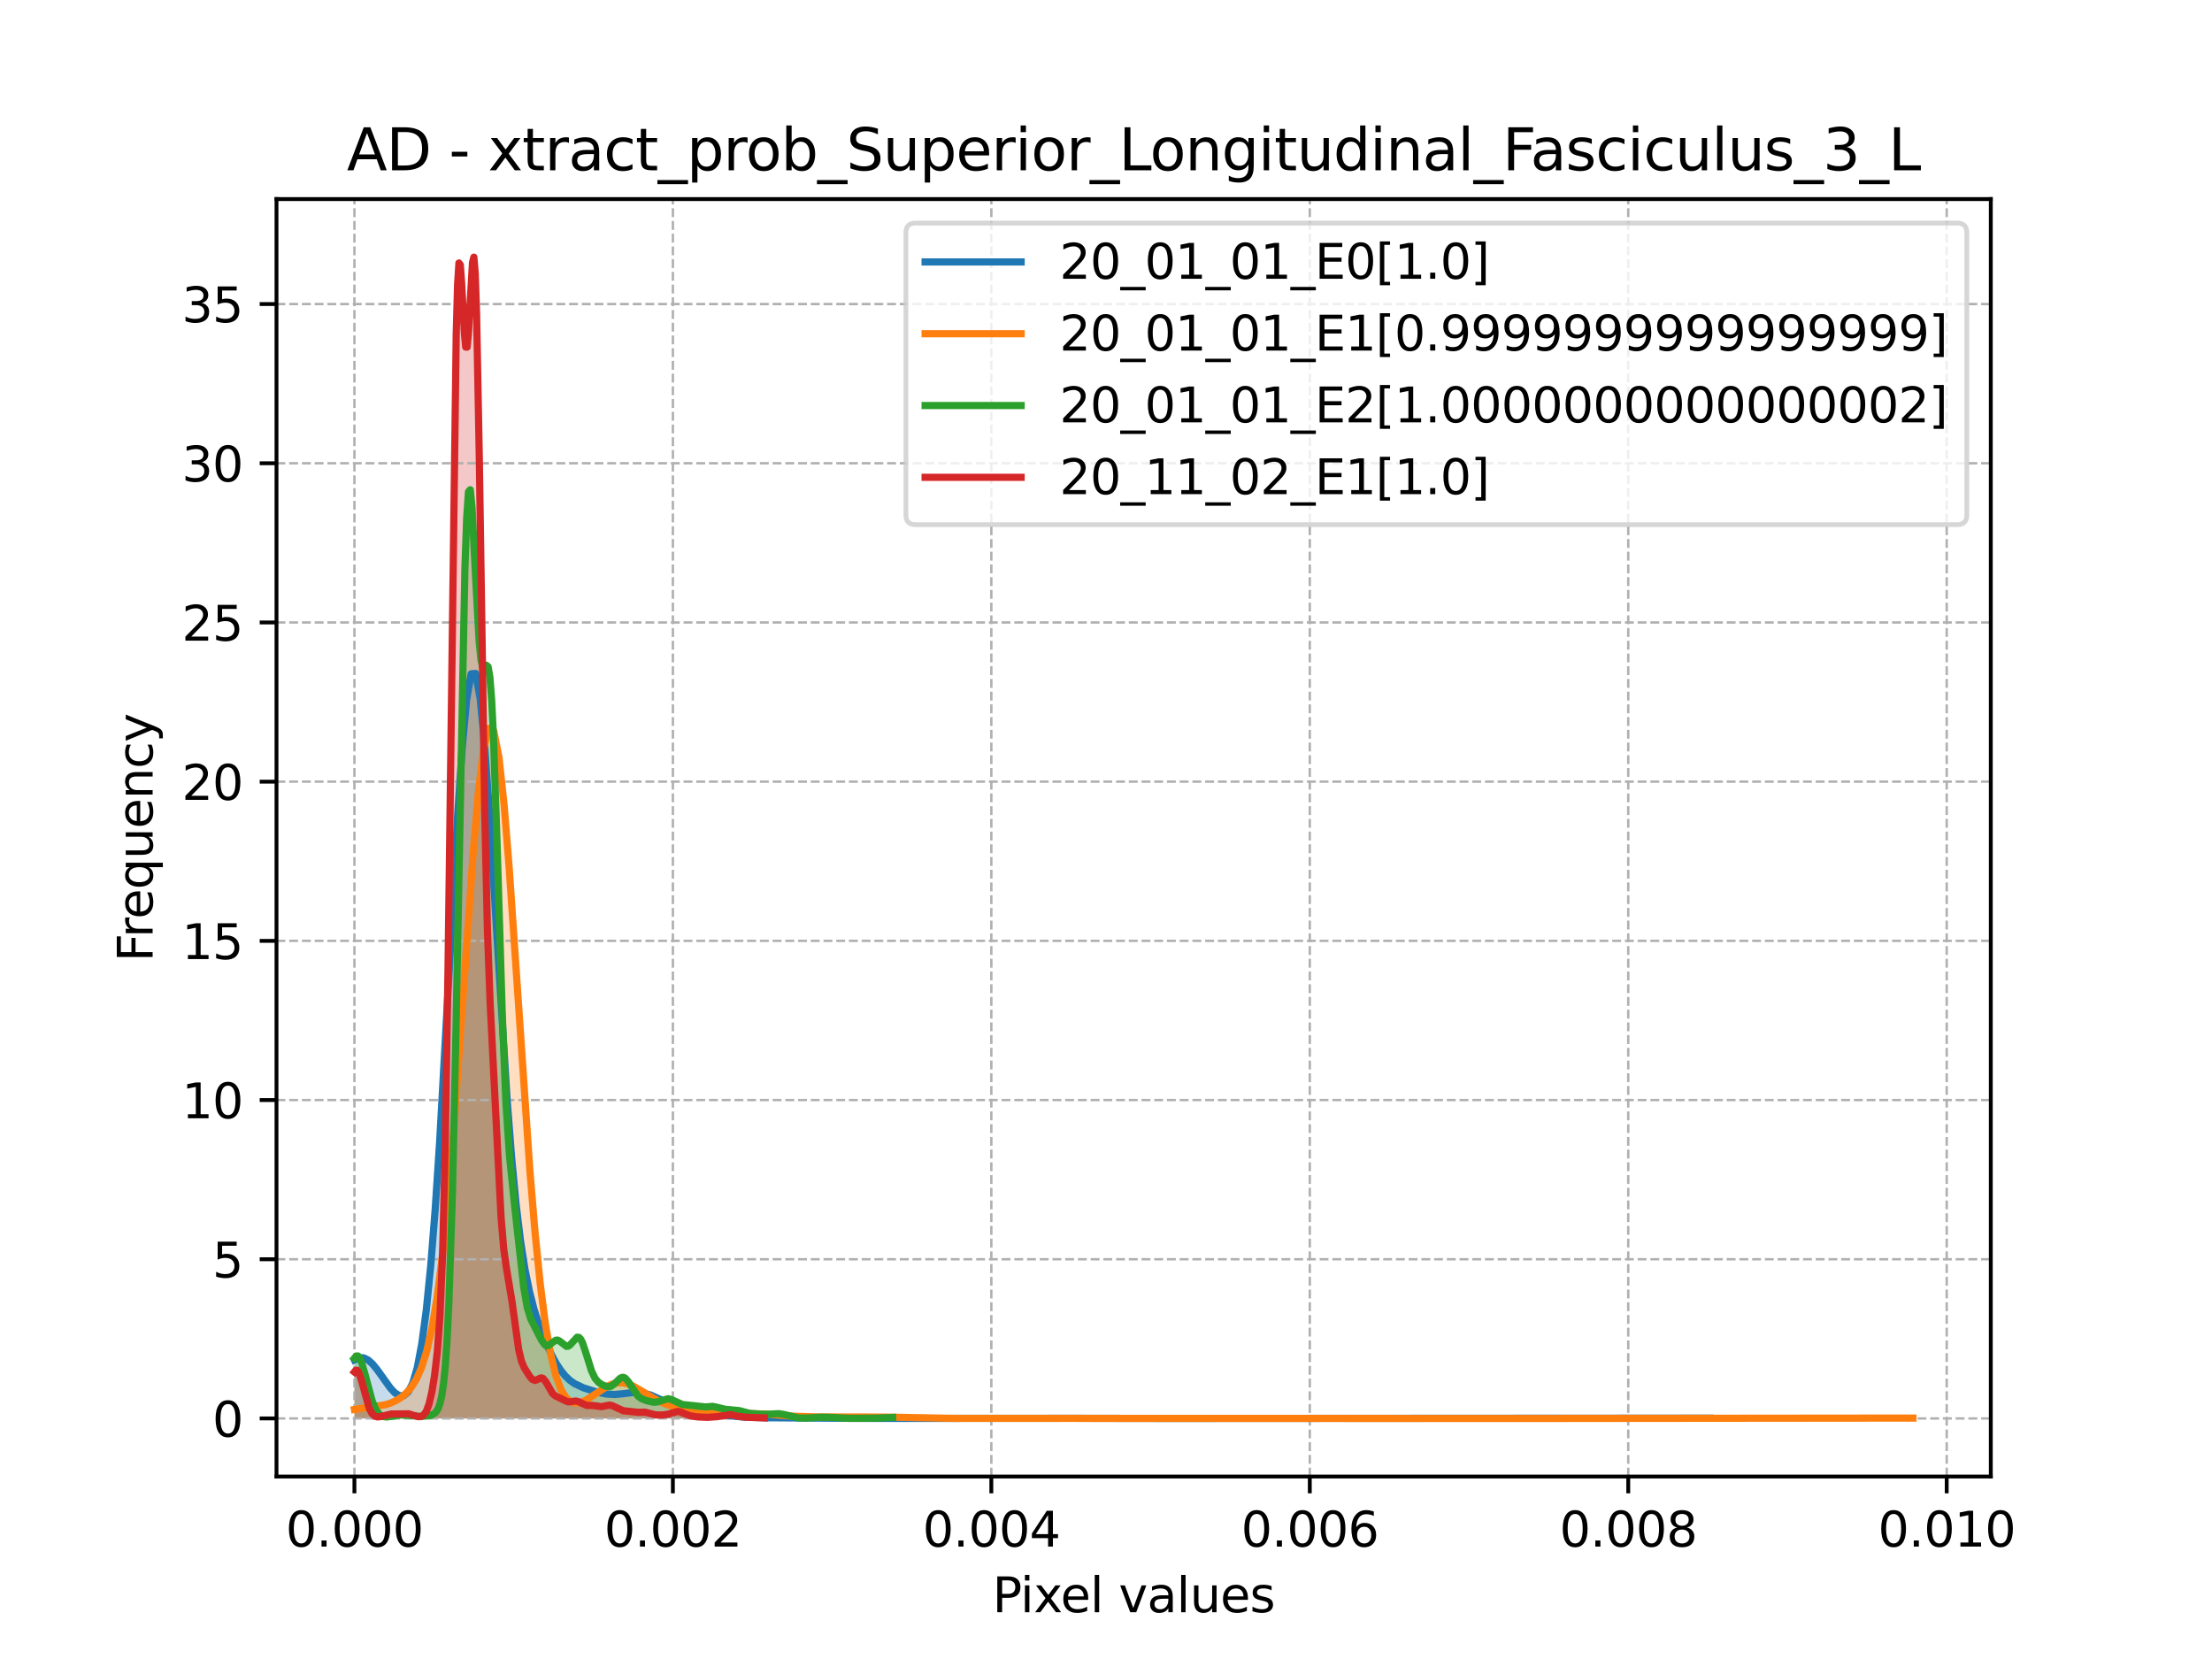 <?xml version="1.0" encoding="utf-8" standalone="no"?>
<!DOCTYPE svg PUBLIC "-//W3C//DTD SVG 1.1//EN"
  "http://www.w3.org/Graphics/SVG/1.1/DTD/svg11.dtd">
<svg xmlns:xlink="http://www.w3.org/1999/xlink" width="460.8pt" height="345.6pt" viewBox="0 0 460.8 345.6" xmlns="http://www.w3.org/2000/svg" version="1.1">
 <defs>
  <style type="text/css">*{stroke-linejoin: round; stroke-linecap: butt}</style>
 </defs>
 <g id="figure_1">
  <g id="patch_1">
   <path d="M 0 345.6 
L 460.8 345.6 
L 460.8 0 
L 0 0 
z
" style="fill: #ffffff"/>
  </g>
  <g id="axes_1">
   <g id="patch_2">
    <path d="M 57.6 307.584 
L 414.72 307.584 
L 414.72 41.472 
L 57.6 41.472 
z
" style="fill: #ffffff"/>
   </g>
   <g id="PolyCollection_1">
    <path d="M 73.833 283.304 
L 73.833 295.488 
L 74.768 295.488 
L 75.703 295.488 
L 76.638 295.488 
L 77.573 295.488 
L 78.508 295.488 
L 79.443 295.488 
L 80.378 295.488 
L 81.313 295.488 
L 82.248 295.488 
L 83.184 295.488 
L 84.119 295.488 
L 85.054 295.488 
L 85.989 295.488 
L 86.924 295.488 
L 87.859 295.488 
L 88.794 295.488 
L 89.729 295.488 
L 90.664 295.488 
L 91.599 295.488 
L 92.534 295.488 
L 93.469 295.488 
L 94.405 295.488 
L 95.34 295.488 
L 96.275 295.488 
L 97.21 295.488 
L 98.145 295.488 
L 99.08 295.488 
L 100.015 295.488 
L 100.95 295.488 
L 101.885 295.488 
L 102.82 295.488 
L 103.755 295.488 
L 104.69 295.488 
L 105.626 295.488 
L 106.561 295.488 
L 107.496 295.488 
L 108.431 295.488 
L 109.366 295.488 
L 110.301 295.488 
L 111.236 295.488 
L 112.171 295.488 
L 113.106 295.488 
L 114.041 295.488 
L 114.976 295.488 
L 115.911 295.488 
L 116.847 295.488 
L 117.782 295.488 
L 118.717 295.488 
L 119.652 295.488 
L 120.587 295.488 
L 121.522 295.488 
L 122.457 295.488 
L 123.392 295.488 
L 124.327 295.488 
L 125.262 295.488 
L 126.197 295.488 
L 127.132 295.488 
L 128.067 295.488 
L 129.003 295.488 
L 129.938 295.488 
L 130.873 295.488 
L 131.808 295.488 
L 132.743 295.488 
L 133.678 295.488 
L 134.613 295.488 
L 135.548 295.488 
L 136.483 295.488 
L 137.418 295.488 
L 138.353 295.488 
L 139.288 295.488 
L 140.224 295.488 
L 141.159 295.488 
L 142.094 295.488 
L 143.029 295.488 
L 143.964 295.488 
L 144.899 295.488 
L 145.834 295.488 
L 146.769 295.488 
L 147.704 295.488 
L 148.639 295.488 
L 149.574 295.488 
L 150.509 295.488 
L 151.445 295.488 
L 152.38 295.488 
L 153.315 295.488 
L 154.25 295.488 
L 155.185 295.488 
L 156.12 295.488 
L 157.055 295.488 
L 157.99 295.488 
L 158.925 295.488 
L 159.86 295.488 
L 160.795 295.488 
L 161.73 295.488 
L 162.666 295.488 
L 163.601 295.488 
L 164.536 295.488 
L 165.471 295.488 
L 166.406 295.488 
L 167.341 295.488 
L 168.276 295.488 
L 169.211 295.488 
L 170.146 295.488 
L 171.081 295.488 
L 172.016 295.488 
L 172.951 295.488 
L 173.887 295.488 
L 174.822 295.488 
L 175.757 295.488 
L 176.692 295.488 
L 177.627 295.488 
L 178.562 295.488 
L 179.497 295.488 
L 180.432 295.488 
L 181.367 295.488 
L 182.302 295.488 
L 183.237 295.488 
L 184.172 295.488 
L 185.108 295.488 
L 186.043 295.488 
L 186.978 295.488 
L 187.913 295.488 
L 188.848 295.488 
L 189.783 295.488 
L 190.718 295.488 
L 191.653 295.488 
L 192.588 295.488 
L 193.523 295.488 
L 194.458 295.488 
L 195.393 295.488 
L 196.328 295.488 
L 197.264 295.488 
L 198.199 295.488 
L 199.134 295.488 
L 200.069 295.488 
L 201.004 295.488 
L 201.939 295.488 
L 202.874 295.488 
L 203.809 295.488 
L 204.744 295.488 
L 205.679 295.488 
L 206.614 295.488 
L 207.549 295.488 
L 208.485 295.488 
L 209.42 295.488 
L 210.355 295.488 
L 211.29 295.488 
L 212.225 295.488 
L 213.16 295.488 
L 214.095 295.488 
L 215.03 295.488 
L 215.965 295.488 
L 216.9 295.488 
L 217.835 295.488 
L 218.77 295.488 
L 219.706 295.488 
L 220.641 295.488 
L 221.576 295.488 
L 222.511 295.488 
L 223.446 295.488 
L 224.381 295.488 
L 225.316 295.488 
L 226.251 295.488 
L 227.186 295.488 
L 228.121 295.488 
L 229.056 295.488 
L 229.991 295.488 
L 230.927 295.488 
L 231.862 295.488 
L 232.797 295.488 
L 233.732 295.488 
L 234.667 295.488 
L 235.602 295.488 
L 236.537 295.488 
L 237.472 295.488 
L 238.407 295.488 
L 239.342 295.488 
L 240.277 295.488 
L 241.212 295.488 
L 242.148 295.488 
L 243.083 295.488 
L 244.018 295.488 
L 244.953 295.488 
L 245.888 295.488 
L 246.823 295.488 
L 247.758 295.488 
L 248.693 295.488 
L 249.628 295.488 
L 250.563 295.488 
L 251.498 295.488 
L 252.433 295.488 
L 253.369 295.488 
L 254.304 295.488 
L 255.239 295.488 
L 256.174 295.488 
L 257.109 295.488 
L 258.044 295.488 
L 258.979 295.488 
L 259.914 295.488 
L 260.849 295.488 
L 261.784 295.488 
L 262.719 295.488 
L 263.654 295.488 
L 264.589 295.488 
L 265.525 295.488 
L 266.46 295.488 
L 267.395 295.488 
L 268.33 295.488 
L 269.265 295.488 
L 270.2 295.488 
L 271.135 295.488 
L 272.07 295.488 
L 273.005 295.488 
L 273.94 295.488 
L 274.875 295.488 
L 275.81 295.488 
L 276.746 295.488 
L 277.681 295.488 
L 278.616 295.488 
L 279.551 295.488 
L 280.486 295.488 
L 281.421 295.488 
L 282.356 295.488 
L 283.291 295.488 
L 284.226 295.488 
L 285.161 295.488 
L 286.096 295.488 
L 287.031 295.488 
L 287.967 295.488 
L 288.902 295.488 
L 289.837 295.488 
L 290.772 295.488 
L 291.707 295.488 
L 292.642 295.488 
L 293.577 295.488 
L 294.512 295.488 
L 295.447 295.488 
L 296.382 295.488 
L 297.317 295.488 
L 298.252 295.488 
L 299.188 295.488 
L 300.123 295.488 
L 301.058 295.488 
L 301.993 295.488 
L 302.928 295.488 
L 303.863 295.488 
L 304.798 295.488 
L 305.733 295.488 
L 306.668 295.488 
L 307.603 295.488 
L 308.538 295.488 
L 309.473 295.488 
L 310.409 295.488 
L 311.344 295.488 
L 312.279 295.488 
L 313.214 295.488 
L 314.149 295.488 
L 315.084 295.488 
L 316.019 295.488 
L 316.954 295.488 
L 317.889 295.488 
L 318.824 295.488 
L 319.759 295.488 
L 320.694 295.488 
L 321.63 295.488 
L 322.565 295.488 
L 323.5 295.488 
L 324.435 295.488 
L 325.37 295.488 
L 326.305 295.488 
L 327.24 295.488 
L 328.175 295.488 
L 329.11 295.488 
L 330.045 295.488 
L 330.98 295.488 
L 331.915 295.488 
L 332.85 295.488 
L 333.786 295.488 
L 334.721 295.488 
L 335.656 295.488 
L 336.591 295.488 
L 337.526 295.488 
L 338.461 295.488 
L 339.396 295.488 
L 340.331 295.488 
L 341.266 295.488 
L 342.201 295.488 
L 343.136 295.488 
L 344.071 295.488 
L 345.007 295.488 
L 345.942 295.488 
L 346.877 295.488 
L 347.812 295.488 
L 348.747 295.488 
L 349.682 295.488 
L 350.617 295.488 
L 351.552 295.488 
L 352.487 295.488 
L 353.422 295.488 
L 354.357 295.488 
L 355.292 295.488 
L 356.228 295.488 
L 356.228 295.424 
L 356.228 295.424 
L 355.292 295.421 
L 354.357 295.421 
L 353.422 295.424 
L 352.487 295.428 
L 351.552 295.434 
L 350.617 295.441 
L 349.682 295.449 
L 348.747 295.456 
L 347.812 295.463 
L 346.877 295.469 
L 345.942 295.474 
L 345.007 295.478 
L 344.071 295.481 
L 343.136 295.483 
L 342.201 295.485 
L 341.266 295.486 
L 340.331 295.487 
L 339.396 295.487 
L 338.461 295.487 
L 337.526 295.488 
L 336.591 295.488 
L 335.656 295.488 
L 334.721 295.488 
L 333.786 295.488 
L 332.85 295.488 
L 331.915 295.488 
L 330.98 295.488 
L 330.045 295.488 
L 329.11 295.488 
L 328.175 295.488 
L 327.24 295.488 
L 326.305 295.488 
L 325.37 295.488 
L 324.435 295.488 
L 323.5 295.488 
L 322.565 295.488 
L 321.63 295.488 
L 320.694 295.488 
L 319.759 295.488 
L 318.824 295.488 
L 317.889 295.488 
L 316.954 295.488 
L 316.019 295.488 
L 315.084 295.488 
L 314.149 295.488 
L 313.214 295.488 
L 312.279 295.488 
L 311.344 295.488 
L 310.409 295.488 
L 309.473 295.488 
L 308.538 295.488 
L 307.603 295.488 
L 306.668 295.488 
L 305.733 295.488 
L 304.798 295.488 
L 303.863 295.488 
L 302.928 295.488 
L 301.993 295.488 
L 301.058 295.488 
L 300.123 295.488 
L 299.188 295.488 
L 298.252 295.488 
L 297.317 295.488 
L 296.382 295.488 
L 295.447 295.488 
L 294.512 295.488 
L 293.577 295.488 
L 292.642 295.488 
L 291.707 295.488 
L 290.772 295.488 
L 289.837 295.488 
L 288.902 295.488 
L 287.967 295.488 
L 287.031 295.488 
L 286.096 295.488 
L 285.161 295.488 
L 284.226 295.488 
L 283.291 295.488 
L 282.356 295.488 
L 281.421 295.488 
L 280.486 295.488 
L 279.551 295.488 
L 278.616 295.488 
L 277.681 295.488 
L 276.746 295.488 
L 275.81 295.488 
L 274.875 295.488 
L 273.94 295.488 
L 273.005 295.488 
L 272.07 295.488 
L 271.135 295.488 
L 270.2 295.488 
L 269.265 295.488 
L 268.33 295.488 
L 267.395 295.488 
L 266.46 295.488 
L 265.525 295.488 
L 264.589 295.488 
L 263.654 295.488 
L 262.719 295.488 
L 261.784 295.488 
L 260.849 295.488 
L 259.914 295.488 
L 258.979 295.488 
L 258.044 295.488 
L 257.109 295.488 
L 256.174 295.488 
L 255.239 295.488 
L 254.304 295.488 
L 253.369 295.488 
L 252.433 295.488 
L 251.498 295.488 
L 250.563 295.488 
L 249.628 295.488 
L 248.693 295.488 
L 247.758 295.488 
L 246.823 295.488 
L 245.888 295.488 
L 244.953 295.488 
L 244.018 295.488 
L 243.083 295.488 
L 242.148 295.488 
L 241.212 295.487 
L 240.277 295.487 
L 239.342 295.486 
L 238.407 295.486 
L 237.472 295.484 
L 236.537 295.483 
L 235.602 295.48 
L 234.667 295.477 
L 233.732 295.474 
L 232.797 295.469 
L 231.862 295.465 
L 230.927 295.46 
L 229.991 295.456 
L 229.056 295.453 
L 228.121 295.45 
L 227.186 295.448 
L 226.251 295.448 
L 225.316 295.45 
L 224.381 295.452 
L 223.446 295.456 
L 222.511 295.46 
L 221.576 295.465 
L 220.641 295.469 
L 219.706 295.473 
L 218.77 295.477 
L 217.835 295.48 
L 216.9 295.482 
L 215.965 295.484 
L 215.03 295.485 
L 214.095 295.486 
L 213.16 295.487 
L 212.225 295.487 
L 211.29 295.488 
L 210.355 295.488 
L 209.42 295.488 
L 208.485 295.488 
L 207.549 295.488 
L 206.614 295.488 
L 205.679 295.488 
L 204.744 295.487 
L 203.809 295.487 
L 202.874 295.487 
L 201.939 295.487 
L 201.004 295.487 
L 200.069 295.486 
L 199.134 295.486 
L 198.199 295.485 
L 197.264 295.485 
L 196.328 295.484 
L 195.393 295.483 
L 194.458 295.483 
L 193.523 295.482 
L 192.588 295.482 
L 191.653 295.482 
L 190.718 295.482 
L 189.783 295.482 
L 188.848 295.483 
L 187.913 295.483 
L 186.978 295.484 
L 186.043 295.485 
L 185.108 295.485 
L 184.172 295.485 
L 183.237 295.485 
L 182.302 295.485 
L 181.367 295.484 
L 180.432 295.482 
L 179.497 295.479 
L 178.562 295.475 
L 177.627 295.47 
L 176.692 295.462 
L 175.757 295.453 
L 174.822 295.443 
L 173.887 295.432 
L 172.951 295.42 
L 172.016 295.408 
L 171.081 295.397 
L 170.146 295.388 
L 169.211 295.381 
L 168.276 295.377 
L 167.341 295.374 
L 166.406 295.374 
L 165.471 295.374 
L 164.536 295.375 
L 163.601 295.374 
L 162.666 295.371 
L 161.73 295.365 
L 160.795 295.357 
L 159.86 295.346 
L 158.925 295.331 
L 157.99 295.313 
L 157.055 295.289 
L 156.12 295.257 
L 155.185 295.215 
L 154.25 295.159 
L 153.315 295.086 
L 152.38 294.996 
L 151.445 294.889 
L 150.509 294.767 
L 149.574 294.634 
L 148.639 294.496 
L 147.704 294.358 
L 146.769 294.224 
L 145.834 294.093 
L 144.899 293.959 
L 143.964 293.811 
L 143.029 293.634 
L 142.094 293.412 
L 141.159 293.131 
L 140.224 292.785 
L 139.288 292.378 
L 138.353 291.925 
L 137.418 291.456 
L 136.483 291.006 
L 135.548 290.614 
L 134.613 290.314 
L 133.678 290.127 
L 132.743 290.056 
L 131.808 290.088 
L 130.873 290.19 
L 129.938 290.321 
L 129.003 290.435 
L 128.067 290.497 
L 127.132 290.483 
L 126.197 290.385 
L 125.262 290.213 
L 124.327 289.985 
L 123.392 289.72 
L 122.457 289.428 
L 121.522 289.101 
L 120.587 288.711 
L 119.652 288.212 
L 118.717 287.548 
L 117.782 286.664 
L 116.847 285.519 
L 115.911 284.096 
L 114.976 282.396 
L 114.041 280.432 
L 113.106 278.205 
L 112.171 275.669 
L 111.236 272.7 
L 110.301 269.075 
L 109.366 264.473 
L 108.431 258.499 
L 107.496 250.752 
L 106.561 240.924 
L 105.626 228.903 
L 104.69 214.88 
L 103.755 199.416 
L 102.82 183.445 
L 101.885 168.202 
L 100.95 155.077 
L 100.015 145.415 
L 99.08 140.3 
L 98.145 140.372 
L 97.21 145.718 
L 96.275 155.854 
L 95.34 169.814 
L 94.405 186.313 
L 93.469 203.953 
L 92.534 221.418 
L 91.599 237.631 
L 90.664 251.845 
L 89.729 263.661 
L 88.794 272.989 
L 87.859 279.971 
L 86.924 284.894 
L 85.989 288.105 
L 85.054 289.952 
L 84.119 290.743 
L 83.184 290.739 
L 82.248 290.148 
L 81.313 289.149 
L 80.378 287.899 
L 79.443 286.546 
L 78.508 285.237 
L 77.573 284.109 
L 76.638 283.283 
L 75.703 282.848 
L 74.768 282.855 
L 73.833 283.304 
z
" clip-path="url(#pd0d8eb752a)" style="fill: #1f77b4; fill-opacity: 0.25"/>
   </g>
   <g id="PolyCollection_2">
    <path d="M 73.833 293.621 
L 73.833 295.488 
L 74.908 295.488 
L 75.983 295.488 
L 77.058 295.488 
L 78.133 295.488 
L 79.208 295.488 
L 80.283 295.488 
L 81.358 295.488 
L 82.433 295.488 
L 83.508 295.488 
L 84.583 295.488 
L 85.658 295.488 
L 86.733 295.488 
L 87.808 295.488 
L 88.883 295.488 
L 89.958 295.488 
L 91.033 295.488 
L 92.108 295.488 
L 93.183 295.488 
L 94.258 295.488 
L 95.333 295.488 
L 96.408 295.488 
L 97.483 295.488 
L 98.558 295.488 
L 99.633 295.488 
L 100.708 295.488 
L 101.783 295.488 
L 102.858 295.488 
L 103.933 295.488 
L 105.008 295.488 
L 106.083 295.488 
L 107.158 295.488 
L 108.233 295.488 
L 109.308 295.488 
L 110.383 295.488 
L 111.458 295.488 
L 112.533 295.488 
L 113.608 295.488 
L 114.683 295.488 
L 115.758 295.488 
L 116.833 295.488 
L 117.908 295.488 
L 118.983 295.488 
L 120.058 295.488 
L 121.133 295.488 
L 122.208 295.488 
L 123.283 295.488 
L 124.358 295.488 
L 125.433 295.488 
L 126.508 295.488 
L 127.583 295.488 
L 128.658 295.488 
L 129.734 295.488 
L 130.809 295.488 
L 131.884 295.488 
L 132.959 295.488 
L 134.034 295.488 
L 135.109 295.488 
L 136.184 295.488 
L 137.259 295.488 
L 138.334 295.488 
L 139.409 295.488 
L 140.484 295.488 
L 141.559 295.488 
L 142.634 295.488 
L 143.709 295.488 
L 144.784 295.488 
L 145.859 295.488 
L 146.934 295.488 
L 148.009 295.488 
L 149.084 295.488 
L 150.159 295.488 
L 151.234 295.488 
L 152.309 295.488 
L 153.384 295.488 
L 154.459 295.488 
L 155.534 295.488 
L 156.609 295.488 
L 157.684 295.488 
L 158.759 295.488 
L 159.834 295.488 
L 160.909 295.488 
L 161.984 295.488 
L 163.059 295.488 
L 164.134 295.488 
L 165.209 295.488 
L 166.284 295.488 
L 167.359 295.488 
L 168.434 295.488 
L 169.509 295.488 
L 170.584 295.488 
L 171.659 295.488 
L 172.734 295.488 
L 173.809 295.488 
L 174.884 295.488 
L 175.959 295.488 
L 177.034 295.488 
L 178.109 295.488 
L 179.184 295.488 
L 180.259 295.488 
L 181.334 295.488 
L 182.409 295.488 
L 183.484 295.488 
L 184.559 295.488 
L 185.634 295.488 
L 186.709 295.488 
L 187.784 295.488 
L 188.859 295.488 
L 189.934 295.488 
L 191.009 295.488 
L 192.084 295.488 
L 193.159 295.488 
L 194.234 295.488 
L 195.309 295.488 
L 196.384 295.488 
L 197.459 295.488 
L 198.534 295.488 
L 199.609 295.488 
L 200.685 295.488 
L 201.76 295.488 
L 202.835 295.488 
L 203.91 295.488 
L 204.985 295.488 
L 206.06 295.488 
L 207.135 295.488 
L 208.21 295.488 
L 209.285 295.488 
L 210.36 295.488 
L 211.435 295.488 
L 212.51 295.488 
L 213.585 295.488 
L 214.66 295.488 
L 215.735 295.488 
L 216.81 295.488 
L 217.885 295.488 
L 218.96 295.488 
L 220.035 295.488 
L 221.11 295.488 
L 222.185 295.488 
L 223.26 295.488 
L 224.335 295.488 
L 225.41 295.488 
L 226.485 295.488 
L 227.56 295.488 
L 228.635 295.488 
L 229.71 295.488 
L 230.785 295.488 
L 231.86 295.488 
L 232.935 295.488 
L 234.01 295.488 
L 235.085 295.488 
L 236.16 295.488 
L 237.235 295.488 
L 238.31 295.488 
L 239.385 295.488 
L 240.46 295.488 
L 241.535 295.488 
L 242.61 295.488 
L 243.685 295.488 
L 244.76 295.488 
L 245.835 295.488 
L 246.91 295.488 
L 247.985 295.488 
L 249.06 295.488 
L 250.135 295.488 
L 251.21 295.488 
L 252.285 295.488 
L 253.36 295.488 
L 254.435 295.488 
L 255.51 295.488 
L 256.585 295.488 
L 257.66 295.488 
L 258.735 295.488 
L 259.81 295.488 
L 260.885 295.488 
L 261.96 295.488 
L 263.035 295.488 
L 264.11 295.488 
L 265.185 295.488 
L 266.26 295.488 
L 267.335 295.488 
L 268.41 295.488 
L 269.485 295.488 
L 270.56 295.488 
L 271.635 295.488 
L 272.711 295.488 
L 273.786 295.488 
L 274.861 295.488 
L 275.936 295.488 
L 277.011 295.488 
L 278.086 295.488 
L 279.161 295.488 
L 280.236 295.488 
L 281.311 295.488 
L 282.386 295.488 
L 283.461 295.488 
L 284.536 295.488 
L 285.611 295.488 
L 286.686 295.488 
L 287.761 295.488 
L 288.836 295.488 
L 289.911 295.488 
L 290.986 295.488 
L 292.061 295.488 
L 293.136 295.488 
L 294.211 295.488 
L 295.286 295.488 
L 296.361 295.488 
L 297.436 295.488 
L 298.511 295.488 
L 299.586 295.488 
L 300.661 295.488 
L 301.736 295.488 
L 302.811 295.488 
L 303.886 295.488 
L 304.961 295.488 
L 306.036 295.488 
L 307.111 295.488 
L 308.186 295.488 
L 309.261 295.488 
L 310.336 295.488 
L 311.411 295.488 
L 312.486 295.488 
L 313.561 295.488 
L 314.636 295.488 
L 315.711 295.488 
L 316.786 295.488 
L 317.861 295.488 
L 318.936 295.488 
L 320.011 295.488 
L 321.086 295.488 
L 322.161 295.488 
L 323.236 295.488 
L 324.311 295.488 
L 325.386 295.488 
L 326.461 295.488 
L 327.536 295.488 
L 328.611 295.488 
L 329.686 295.488 
L 330.761 295.488 
L 331.836 295.488 
L 332.911 295.488 
L 333.986 295.488 
L 335.061 295.488 
L 336.136 295.488 
L 337.211 295.488 
L 338.286 295.488 
L 339.361 295.488 
L 340.436 295.488 
L 341.511 295.488 
L 342.586 295.488 
L 343.662 295.488 
L 344.737 295.488 
L 345.812 295.488 
L 346.887 295.488 
L 347.962 295.488 
L 349.037 295.488 
L 350.112 295.488 
L 351.187 295.488 
L 352.262 295.488 
L 353.337 295.488 
L 354.412 295.488 
L 355.487 295.488 
L 356.562 295.488 
L 357.637 295.488 
L 358.712 295.488 
L 359.787 295.488 
L 360.862 295.488 
L 361.937 295.488 
L 363.012 295.488 
L 364.087 295.488 
L 365.162 295.488 
L 366.237 295.488 
L 367.312 295.488 
L 368.387 295.488 
L 369.462 295.488 
L 370.537 295.488 
L 371.612 295.488 
L 372.687 295.488 
L 373.762 295.488 
L 374.837 295.488 
L 375.912 295.488 
L 376.987 295.488 
L 378.062 295.488 
L 379.137 295.488 
L 380.212 295.488 
L 381.287 295.488 
L 382.362 295.488 
L 383.437 295.488 
L 384.512 295.488 
L 385.587 295.488 
L 386.662 295.488 
L 387.737 295.488 
L 388.812 295.488 
L 389.887 295.488 
L 390.962 295.488 
L 392.037 295.488 
L 393.112 295.488 
L 394.187 295.488 
L 395.262 295.488 
L 396.337 295.488 
L 397.412 295.488 
L 398.487 295.488 
L 398.487 295.412 
L 398.487 295.412 
L 397.412 295.41 
L 396.337 295.409 
L 395.262 295.412 
L 394.187 295.416 
L 393.112 295.423 
L 392.037 295.431 
L 390.962 295.439 
L 389.887 295.447 
L 388.812 295.454 
L 387.737 295.46 
L 386.662 295.465 
L 385.587 295.469 
L 384.512 295.472 
L 383.437 295.473 
L 382.362 295.474 
L 381.287 295.475 
L 380.212 295.475 
L 379.137 295.474 
L 378.062 295.473 
L 376.987 295.471 
L 375.912 295.469 
L 374.837 295.467 
L 373.762 295.465 
L 372.687 295.463 
L 371.612 295.462 
L 370.537 295.461 
L 369.462 295.462 
L 368.387 295.463 
L 367.312 295.465 
L 366.237 295.467 
L 365.162 295.47 
L 364.087 295.473 
L 363.012 295.475 
L 361.937 295.478 
L 360.862 295.48 
L 359.787 295.482 
L 358.712 295.484 
L 357.637 295.485 
L 356.562 295.486 
L 355.487 295.486 
L 354.412 295.487 
L 353.337 295.487 
L 352.262 295.487 
L 351.187 295.487 
L 350.112 295.487 
L 349.037 295.488 
L 347.962 295.488 
L 346.887 295.488 
L 345.812 295.488 
L 344.737 295.488 
L 343.662 295.488 
L 342.586 295.488 
L 341.511 295.488 
L 340.436 295.488 
L 339.361 295.488 
L 338.286 295.488 
L 337.211 295.488 
L 336.136 295.488 
L 335.061 295.488 
L 333.986 295.488 
L 332.911 295.488 
L 331.836 295.488 
L 330.761 295.488 
L 329.686 295.488 
L 328.611 295.488 
L 327.536 295.488 
L 326.461 295.488 
L 325.386 295.488 
L 324.311 295.488 
L 323.236 295.488 
L 322.161 295.488 
L 321.086 295.488 
L 320.011 295.488 
L 318.936 295.488 
L 317.861 295.488 
L 316.786 295.488 
L 315.711 295.488 
L 314.636 295.488 
L 313.561 295.488 
L 312.486 295.488 
L 311.411 295.488 
L 310.336 295.488 
L 309.261 295.488 
L 308.186 295.488 
L 307.111 295.488 
L 306.036 295.488 
L 304.961 295.488 
L 303.886 295.488 
L 302.811 295.488 
L 301.736 295.488 
L 300.661 295.488 
L 299.586 295.488 
L 298.511 295.488 
L 297.436 295.488 
L 296.361 295.488 
L 295.286 295.488 
L 294.211 295.488 
L 293.136 295.488 
L 292.061 295.488 
L 290.986 295.488 
L 289.911 295.488 
L 288.836 295.488 
L 287.761 295.488 
L 286.686 295.488 
L 285.611 295.488 
L 284.536 295.488 
L 283.461 295.488 
L 282.386 295.488 
L 281.311 295.488 
L 280.236 295.488 
L 279.161 295.488 
L 278.086 295.488 
L 277.011 295.488 
L 275.936 295.488 
L 274.861 295.488 
L 273.786 295.488 
L 272.711 295.488 
L 271.635 295.488 
L 270.56 295.488 
L 269.485 295.488 
L 268.41 295.487 
L 267.335 295.487 
L 266.26 295.487 
L 265.185 295.486 
L 264.11 295.486 
L 263.035 295.485 
L 261.96 295.484 
L 260.885 295.482 
L 259.81 295.48 
L 258.735 295.478 
L 257.66 295.475 
L 256.585 295.471 
L 255.51 295.467 
L 254.435 295.463 
L 253.36 295.459 
L 252.285 295.455 
L 251.21 295.453 
L 250.135 295.451 
L 249.06 295.45 
L 247.985 295.45 
L 246.91 295.451 
L 245.835 295.452 
L 244.76 295.453 
L 243.685 295.454 
L 242.61 295.454 
L 241.535 295.454 
L 240.46 295.454 
L 239.385 295.454 
L 238.31 295.453 
L 237.235 295.453 
L 236.16 295.454 
L 235.085 295.455 
L 234.01 295.458 
L 232.935 295.46 
L 231.86 295.464 
L 230.785 295.467 
L 229.71 295.471 
L 228.635 295.474 
L 227.56 295.477 
L 226.485 295.48 
L 225.41 295.482 
L 224.335 295.484 
L 223.26 295.485 
L 222.185 295.486 
L 221.11 295.486 
L 220.035 295.487 
L 218.96 295.487 
L 217.885 295.487 
L 216.81 295.487 
L 215.735 295.487 
L 214.66 295.487 
L 213.585 295.487 
L 212.51 295.487 
L 211.435 295.487 
L 210.36 295.487 
L 209.285 295.487 
L 208.21 295.486 
L 207.135 295.485 
L 206.06 295.484 
L 204.985 295.483 
L 203.91 295.481 
L 202.835 295.479 
L 201.76 295.477 
L 200.685 295.474 
L 199.609 295.471 
L 198.534 295.467 
L 197.459 295.462 
L 196.384 295.456 
L 195.309 295.447 
L 194.234 295.435 
L 193.159 295.42 
L 192.084 295.4 
L 191.009 295.375 
L 189.934 295.346 
L 188.859 295.314 
L 187.784 295.281 
L 186.709 295.248 
L 185.634 295.218 
L 184.559 295.193 
L 183.484 295.176 
L 182.409 295.166 
L 181.334 295.165 
L 180.259 295.17 
L 179.184 295.18 
L 178.109 295.191 
L 177.034 295.201 
L 175.959 295.208 
L 174.884 295.21 
L 173.809 295.207 
L 172.734 295.2 
L 171.659 295.189 
L 170.584 295.175 
L 169.509 295.157 
L 168.434 295.136 
L 167.359 295.108 
L 166.284 295.071 
L 165.209 295.023 
L 164.134 294.961 
L 163.059 294.884 
L 161.984 294.796 
L 160.909 294.7 
L 159.834 294.602 
L 158.759 294.511 
L 157.684 294.432 
L 156.609 294.372 
L 155.534 294.332 
L 154.459 294.309 
L 153.384 294.298 
L 152.309 294.29 
L 151.234 294.274 
L 150.159 294.243 
L 149.084 294.191 
L 148.009 294.115 
L 146.934 294.017 
L 145.859 293.902 
L 144.784 293.773 
L 143.709 293.632 
L 142.634 293.474 
L 141.559 293.287 
L 140.484 293.056 
L 139.409 292.758 
L 138.334 292.375 
L 137.259 291.895 
L 136.184 291.32 
L 135.109 290.67 
L 134.034 289.984 
L 132.959 289.317 
L 131.884 288.734 
L 130.809 288.298 
L 129.734 288.064 
L 128.658 288.066 
L 127.583 288.31 
L 126.508 288.774 
L 125.433 289.411 
L 124.358 290.152 
L 123.283 290.912 
L 122.208 291.597 
L 121.133 292.101 
L 120.058 292.303 
L 118.983 292.053 
L 117.908 291.165 
L 116.833 289.402 
L 115.758 286.472 
L 114.683 282.048 
L 113.608 275.791 
L 112.533 267.413 
L 111.458 256.748 
L 110.383 243.839 
L 109.308 229.006 
L 108.233 212.897 
L 107.158 196.473 
L 106.083 180.939 
L 105.008 167.607 
L 103.933 157.716 
L 102.858 152.239 
L 101.783 151.727 
L 100.708 156.208 
L 99.633 165.185 
L 98.558 177.72 
L 97.483 192.594 
L 96.408 208.494 
L 95.333 224.203 
L 94.258 238.744 
L 93.183 251.459 
L 92.108 262.025 
L 91.033 270.414 
L 89.958 276.81 
L 88.883 281.526 
L 87.808 284.92 
L 86.733 287.329 
L 85.658 289.038 
L 84.583 290.263 
L 83.508 291.153 
L 82.433 291.806 
L 81.358 292.285 
L 80.283 292.633 
L 79.208 292.882 
L 78.133 293.064 
L 77.058 293.206 
L 75.983 293.334 
L 74.908 293.468 
L 73.833 293.621 
z
" clip-path="url(#pd0d8eb752a)" style="fill: #ff7f0e; fill-opacity: 0.25"/>
   </g>
   <g id="PolyCollection_3">
    <path d="M 73.833 282.942 
L 73.833 295.488 
L 74.204 295.488 
L 74.575 295.488 
L 74.946 295.488 
L 75.318 295.488 
L 75.689 295.488 
L 76.06 295.488 
L 76.431 295.488 
L 76.803 295.488 
L 77.174 295.488 
L 77.545 295.488 
L 77.916 295.488 
L 78.288 295.488 
L 78.659 295.488 
L 79.03 295.488 
L 79.401 295.488 
L 79.773 295.488 
L 80.144 295.488 
L 80.515 295.488 
L 80.886 295.488 
L 81.257 295.488 
L 81.629 295.488 
L 82 295.488 
L 82.371 295.488 
L 82.742 295.488 
L 83.114 295.488 
L 83.485 295.488 
L 83.856 295.488 
L 84.227 295.488 
L 84.599 295.488 
L 84.97 295.488 
L 85.341 295.488 
L 85.712 295.488 
L 86.084 295.488 
L 86.455 295.488 
L 86.826 295.488 
L 87.197 295.488 
L 87.569 295.488 
L 87.94 295.488 
L 88.311 295.488 
L 88.682 295.488 
L 89.054 295.488 
L 89.425 295.488 
L 89.796 295.488 
L 90.167 295.488 
L 90.538 295.488 
L 90.91 295.488 
L 91.281 295.488 
L 91.652 295.488 
L 92.023 295.488 
L 92.395 295.488 
L 92.766 295.488 
L 93.137 295.488 
L 93.508 295.488 
L 93.88 295.488 
L 94.251 295.488 
L 94.622 295.488 
L 94.993 295.488 
L 95.365 295.488 
L 95.736 295.488 
L 96.107 295.488 
L 96.478 295.488 
L 96.85 295.488 
L 97.221 295.488 
L 97.592 295.488 
L 97.963 295.488 
L 98.334 295.488 
L 98.706 295.488 
L 99.077 295.488 
L 99.448 295.488 
L 99.819 295.488 
L 100.191 295.488 
L 100.562 295.488 
L 100.933 295.488 
L 101.304 295.488 
L 101.676 295.488 
L 102.047 295.488 
L 102.418 295.488 
L 102.789 295.488 
L 103.161 295.488 
L 103.532 295.488 
L 103.903 295.488 
L 104.274 295.488 
L 104.646 295.488 
L 105.017 295.488 
L 105.388 295.488 
L 105.759 295.488 
L 106.13 295.488 
L 106.502 295.488 
L 106.873 295.488 
L 107.244 295.488 
L 107.615 295.488 
L 107.987 295.488 
L 108.358 295.488 
L 108.729 295.488 
L 109.1 295.488 
L 109.472 295.488 
L 109.843 295.488 
L 110.214 295.488 
L 110.585 295.488 
L 110.957 295.488 
L 111.328 295.488 
L 111.699 295.488 
L 112.07 295.488 
L 112.442 295.488 
L 112.813 295.488 
L 113.184 295.488 
L 113.555 295.488 
L 113.926 295.488 
L 114.298 295.488 
L 114.669 295.488 
L 115.04 295.488 
L 115.411 295.488 
L 115.783 295.488 
L 116.154 295.488 
L 116.525 295.488 
L 116.896 295.488 
L 117.268 295.488 
L 117.639 295.488 
L 118.01 295.488 
L 118.381 295.488 
L 118.753 295.488 
L 119.124 295.488 
L 119.495 295.488 
L 119.866 295.488 
L 120.238 295.488 
L 120.609 295.488 
L 120.98 295.488 
L 121.351 295.488 
L 121.722 295.488 
L 122.094 295.488 
L 122.465 295.488 
L 122.836 295.488 
L 123.207 295.488 
L 123.579 295.488 
L 123.95 295.488 
L 124.321 295.488 
L 124.692 295.488 
L 125.064 295.488 
L 125.435 295.488 
L 125.806 295.488 
L 126.177 295.488 
L 126.549 295.488 
L 126.92 295.488 
L 127.291 295.488 
L 127.662 295.488 
L 128.034 295.488 
L 128.405 295.488 
L 128.776 295.488 
L 129.147 295.488 
L 129.518 295.488 
L 129.89 295.488 
L 130.261 295.488 
L 130.632 295.488 
L 131.003 295.488 
L 131.375 295.488 
L 131.746 295.488 
L 132.117 295.488 
L 132.488 295.488 
L 132.86 295.488 
L 133.231 295.488 
L 133.602 295.488 
L 133.973 295.488 
L 134.345 295.488 
L 134.716 295.488 
L 135.087 295.488 
L 135.458 295.488 
L 135.83 295.488 
L 136.201 295.488 
L 136.572 295.488 
L 136.943 295.488 
L 137.314 295.488 
L 137.686 295.488 
L 138.057 295.488 
L 138.428 295.488 
L 138.799 295.488 
L 139.171 295.488 
L 139.542 295.488 
L 139.913 295.488 
L 140.284 295.488 
L 140.656 295.488 
L 141.027 295.488 
L 141.398 295.488 
L 141.769 295.488 
L 142.141 295.488 
L 142.512 295.488 
L 142.883 295.488 
L 143.254 295.488 
L 143.626 295.488 
L 143.997 295.488 
L 144.368 295.488 
L 144.739 295.488 
L 145.111 295.488 
L 145.482 295.488 
L 145.853 295.488 
L 146.224 295.488 
L 146.595 295.488 
L 146.967 295.488 
L 147.338 295.488 
L 147.709 295.488 
L 148.08 295.488 
L 148.452 295.488 
L 148.823 295.488 
L 149.194 295.488 
L 149.565 295.488 
L 149.937 295.488 
L 150.308 295.488 
L 150.679 295.488 
L 151.05 295.488 
L 151.422 295.488 
L 151.793 295.488 
L 152.164 295.488 
L 152.535 295.488 
L 152.907 295.488 
L 153.278 295.488 
L 153.649 295.488 
L 154.02 295.488 
L 154.391 295.488 
L 154.763 295.488 
L 155.134 295.488 
L 155.505 295.488 
L 155.876 295.488 
L 156.248 295.488 
L 156.619 295.488 
L 156.99 295.488 
L 157.361 295.488 
L 157.733 295.488 
L 158.104 295.488 
L 158.475 295.488 
L 158.846 295.488 
L 159.218 295.488 
L 159.589 295.488 
L 159.96 295.488 
L 160.331 295.488 
L 160.703 295.488 
L 161.074 295.488 
L 161.445 295.488 
L 161.816 295.488 
L 162.187 295.488 
L 162.559 295.488 
L 162.93 295.488 
L 163.301 295.488 
L 163.672 295.488 
L 164.044 295.488 
L 164.415 295.488 
L 164.786 295.488 
L 165.157 295.488 
L 165.529 295.488 
L 165.9 295.488 
L 166.271 295.488 
L 166.642 295.488 
L 167.014 295.488 
L 167.385 295.488 
L 167.756 295.488 
L 168.127 295.488 
L 168.499 295.488 
L 168.87 295.488 
L 169.241 295.488 
L 169.612 295.488 
L 169.983 295.488 
L 170.355 295.488 
L 170.726 295.488 
L 171.097 295.488 
L 171.468 295.488 
L 171.84 295.488 
L 172.211 295.488 
L 172.582 295.488 
L 172.953 295.488 
L 173.325 295.488 
L 173.696 295.488 
L 174.067 295.488 
L 174.438 295.488 
L 174.81 295.488 
L 175.181 295.488 
L 175.552 295.488 
L 175.923 295.488 
L 176.295 295.488 
L 176.666 295.488 
L 177.037 295.488 
L 177.408 295.488 
L 177.779 295.488 
L 178.151 295.488 
L 178.522 295.488 
L 178.893 295.488 
L 179.264 295.488 
L 179.636 295.488 
L 180.007 295.488 
L 180.378 295.488 
L 180.749 295.488 
L 181.121 295.488 
L 181.492 295.488 
L 181.863 295.488 
L 182.234 295.488 
L 182.606 295.488 
L 182.977 295.488 
L 183.348 295.488 
L 183.719 295.488 
L 184.091 295.488 
L 184.462 295.488 
L 184.833 295.488 
L 185.204 295.488 
L 185.575 295.488 
L 185.947 295.488 
L 185.947 295.279 
L 185.947 295.279 
L 185.575 295.271 
L 185.204 295.271 
L 184.833 295.279 
L 184.462 295.293 
L 184.091 295.313 
L 183.719 295.336 
L 183.348 295.361 
L 182.977 295.385 
L 182.606 295.408 
L 182.234 295.428 
L 181.863 295.444 
L 181.492 295.457 
L 181.121 295.467 
L 180.749 295.474 
L 180.378 295.478 
L 180.007 295.481 
L 179.636 295.483 
L 179.264 295.483 
L 178.893 295.483 
L 178.522 295.482 
L 178.151 295.48 
L 177.779 295.478 
L 177.408 295.476 
L 177.037 295.472 
L 176.666 295.468 
L 176.295 295.462 
L 175.923 295.455 
L 175.552 295.444 
L 175.181 295.43 
L 174.81 295.411 
L 174.438 295.389 
L 174.067 295.363 
L 173.696 295.334 
L 173.325 295.303 
L 172.953 295.274 
L 172.582 295.247 
L 172.211 295.227 
L 171.84 295.214 
L 171.468 295.211 
L 171.097 295.217 
L 170.726 295.232 
L 170.355 295.255 
L 169.983 295.283 
L 169.612 295.314 
L 169.241 295.345 
L 168.87 295.373 
L 168.499 295.397 
L 168.127 295.414 
L 167.756 295.425 
L 167.385 295.426 
L 167.014 295.417 
L 166.642 295.397 
L 166.271 295.362 
L 165.9 295.313 
L 165.529 295.248 
L 165.157 295.167 
L 164.786 295.072 
L 164.415 294.967 
L 164.044 294.858 
L 163.672 294.751 
L 163.301 294.654 
L 162.93 294.575 
L 162.559 294.52 
L 162.187 294.49 
L 161.816 294.486 
L 161.445 294.502 
L 161.074 294.531 
L 160.703 294.566 
L 160.331 294.598 
L 159.96 294.62 
L 159.589 294.629 
L 159.218 294.626 
L 158.846 294.611 
L 158.475 294.591 
L 158.104 294.568 
L 157.733 294.547 
L 157.361 294.527 
L 156.99 294.507 
L 156.619 294.481 
L 156.248 294.442 
L 155.876 294.386 
L 155.505 294.308 
L 155.134 294.209 
L 154.763 294.095 
L 154.391 293.973 
L 154.02 293.856 
L 153.649 293.755 
L 153.278 293.679 
L 152.907 293.632 
L 152.535 293.611 
L 152.164 293.607 
L 151.793 293.609 
L 151.422 293.602 
L 151.05 293.573 
L 150.679 293.516 
L 150.308 293.43 
L 149.937 293.322 
L 149.565 293.207 
L 149.194 293.1 
L 148.823 293.016 
L 148.452 292.969 
L 148.08 292.96 
L 147.709 292.986 
L 147.338 293.034 
L 146.967 293.087 
L 146.595 293.127 
L 146.224 293.139 
L 145.853 293.116 
L 145.482 293.059 
L 145.111 292.976 
L 144.739 292.883 
L 144.368 292.794 
L 143.997 292.724 
L 143.626 292.679 
L 143.254 292.656 
L 142.883 292.644 
L 142.512 292.625 
L 142.141 292.58 
L 141.769 292.494 
L 141.398 292.359 
L 141.027 292.179 
L 140.656 291.971 
L 140.284 291.758 
L 139.913 291.571 
L 139.542 291.437 
L 139.171 291.374 
L 138.799 291.389 
L 138.428 291.476 
L 138.057 291.613 
L 137.686 291.773 
L 137.314 291.925 
L 136.943 292.043 
L 136.572 292.109 
L 136.201 292.119 
L 135.83 292.078 
L 135.458 292.001 
L 135.087 291.902 
L 134.716 291.793 
L 134.345 291.675 
L 133.973 291.538 
L 133.602 291.362 
L 133.231 291.12 
L 132.86 290.789 
L 132.488 290.354 
L 132.117 289.82 
L 131.746 289.212 
L 131.375 288.575 
L 131.003 287.97 
L 130.632 287.459 
L 130.261 287.1 
L 129.89 286.927 
L 129.518 286.951 
L 129.147 287.149 
L 128.776 287.473 
L 128.405 287.86 
L 128.034 288.242 
L 127.662 288.561 
L 127.291 288.778 
L 126.92 288.879 
L 126.549 288.873 
L 126.177 288.785 
L 125.806 288.64 
L 125.435 288.46 
L 125.064 288.246 
L 124.692 287.979 
L 124.321 287.618 
L 123.95 287.117 
L 123.579 286.432 
L 123.207 285.542 
L 122.836 284.458 
L 122.465 283.234 
L 122.094 281.96 
L 121.722 280.753 
L 121.351 279.731 
L 120.98 278.996 
L 120.609 278.605 
L 120.238 278.561 
L 119.866 278.809 
L 119.495 279.246 
L 119.124 279.743 
L 118.753 280.171 
L 118.381 280.433 
L 118.01 280.477 
L 117.639 280.314 
L 117.268 280.003 
L 116.896 279.641 
L 116.525 279.333 
L 116.154 279.166 
L 115.783 279.185 
L 115.411 279.382 
L 115.04 279.698 
L 114.669 280.038 
L 114.298 280.292 
L 113.926 280.366 
L 113.555 280.203 
L 113.184 279.797 
L 112.813 279.19 
L 112.442 278.46 
L 112.07 277.694 
L 111.699 276.957 
L 111.328 276.269 
L 110.957 275.59 
L 110.585 274.821 
L 110.214 273.82 
L 109.843 272.443 
L 109.472 270.575 
L 109.1 268.171 
L 108.729 265.271 
L 108.358 261.996 
L 107.987 258.52 
L 107.615 255.014 
L 107.244 251.582 
L 106.873 248.201 
L 106.502 244.689 
L 106.13 240.703 
L 105.759 235.801 
L 105.388 229.526 
L 105.017 221.536 
L 104.646 211.723 
L 104.274 200.3 
L 103.903 187.831 
L 103.532 175.169 
L 103.161 163.326 
L 102.789 153.276 
L 102.418 145.741 
L 102.047 141.017 
L 101.676 138.874 
L 101.304 138.575 
L 100.933 139.022 
L 100.562 138.99 
L 100.191 137.417 
L 99.819 133.669 
L 99.448 127.723 
L 99.077 120.225 
L 98.706 112.391 
L 98.334 105.787 
L 97.963 102.021 
L 97.592 102.433 
L 97.221 107.832 
L 96.85 118.357 
L 96.478 133.468 
L 96.107 152.07 
L 95.736 172.729 
L 95.365 193.922 
L 94.993 214.267 
L 94.622 232.691 
L 94.251 248.513 
L 93.88 261.449 
L 93.508 271.549 
L 93.137 279.099 
L 92.766 284.517 
L 92.395 288.26 
L 92.023 290.759 
L 91.652 292.379 
L 91.281 293.405 
L 90.91 294.045 
L 90.538 294.439 
L 90.167 294.681 
L 89.796 294.829 
L 89.425 294.92 
L 89.054 294.974 
L 88.682 295.007 
L 88.311 295.026 
L 87.94 295.037 
L 87.569 295.04 
L 87.197 295.036 
L 86.826 295.023 
L 86.455 295.001 
L 86.084 294.969 
L 85.712 294.927 
L 85.341 294.88 
L 84.97 294.832 
L 84.599 294.79 
L 84.227 294.76 
L 83.856 294.747 
L 83.485 294.754 
L 83.114 294.784 
L 82.742 294.834 
L 82.371 294.899 
L 82 294.973 
L 81.629 295.048 
L 81.257 295.115 
L 80.886 295.164 
L 80.515 295.184 
L 80.144 295.161 
L 79.773 295.078 
L 79.401 294.912 
L 79.03 294.637 
L 78.659 294.224 
L 78.288 293.641 
L 77.916 292.863 
L 77.545 291.877 
L 77.174 290.688 
L 76.803 289.329 
L 76.431 287.86 
L 76.06 286.372 
L 75.689 284.976 
L 75.318 283.79 
L 74.946 282.928 
L 74.575 282.476 
L 74.204 282.481 
L 73.833 282.942 
z
" clip-path="url(#pd0d8eb752a)" style="fill: #2ca02c; fill-opacity: 0.25"/>
   </g>
   <g id="PolyCollection_4">
    <path d="M 73.833 285.809 
L 73.833 295.488 
L 74.115 295.488 
L 74.398 295.488 
L 74.681 295.488 
L 74.964 295.488 
L 75.247 295.488 
L 75.529 295.488 
L 75.812 295.488 
L 76.095 295.488 
L 76.378 295.488 
L 76.66 295.488 
L 76.943 295.488 
L 77.226 295.488 
L 77.509 295.488 
L 77.792 295.488 
L 78.074 295.488 
L 78.357 295.488 
L 78.64 295.488 
L 78.923 295.488 
L 79.205 295.488 
L 79.488 295.488 
L 79.771 295.488 
L 80.054 295.488 
L 80.336 295.488 
L 80.619 295.488 
L 80.902 295.488 
L 81.185 295.488 
L 81.468 295.488 
L 81.75 295.488 
L 82.033 295.488 
L 82.316 295.488 
L 82.599 295.488 
L 82.881 295.488 
L 83.164 295.488 
L 83.447 295.488 
L 83.73 295.488 
L 84.012 295.488 
L 84.295 295.488 
L 84.578 295.488 
L 84.861 295.488 
L 85.144 295.488 
L 85.426 295.488 
L 85.709 295.488 
L 85.992 295.488 
L 86.275 295.488 
L 86.557 295.488 
L 86.84 295.488 
L 87.123 295.488 
L 87.406 295.488 
L 87.688 295.488 
L 87.971 295.488 
L 88.254 295.488 
L 88.537 295.488 
L 88.82 295.488 
L 89.102 295.488 
L 89.385 295.488 
L 89.668 295.488 
L 89.951 295.488 
L 90.233 295.488 
L 90.516 295.488 
L 90.799 295.488 
L 91.082 295.488 
L 91.365 295.488 
L 91.647 295.488 
L 91.93 295.488 
L 92.213 295.488 
L 92.496 295.488 
L 92.778 295.488 
L 93.061 295.488 
L 93.344 295.488 
L 93.627 295.488 
L 93.909 295.488 
L 94.192 295.488 
L 94.475 295.488 
L 94.758 295.488 
L 95.041 295.488 
L 95.323 295.488 
L 95.606 295.488 
L 95.889 295.488 
L 96.172 295.488 
L 96.454 295.488 
L 96.737 295.488 
L 97.02 295.488 
L 97.303 295.488 
L 97.585 295.488 
L 97.868 295.488 
L 98.151 295.488 
L 98.434 295.488 
L 98.717 295.488 
L 98.999 295.488 
L 99.282 295.488 
L 99.565 295.488 
L 99.848 295.488 
L 100.13 295.488 
L 100.413 295.488 
L 100.696 295.488 
L 100.979 295.488 
L 101.261 295.488 
L 101.544 295.488 
L 101.827 295.488 
L 102.11 295.488 
L 102.393 295.488 
L 102.675 295.488 
L 102.958 295.488 
L 103.241 295.488 
L 103.524 295.488 
L 103.806 295.488 
L 104.089 295.488 
L 104.372 295.488 
L 104.655 295.488 
L 104.938 295.488 
L 105.22 295.488 
L 105.503 295.488 
L 105.786 295.488 
L 106.069 295.488 
L 106.351 295.488 
L 106.634 295.488 
L 106.917 295.488 
L 107.2 295.488 
L 107.482 295.488 
L 107.765 295.488 
L 108.048 295.488 
L 108.331 295.488 
L 108.614 295.488 
L 108.896 295.488 
L 109.179 295.488 
L 109.462 295.488 
L 109.745 295.488 
L 110.027 295.488 
L 110.31 295.488 
L 110.593 295.488 
L 110.876 295.488 
L 111.158 295.488 
L 111.441 295.488 
L 111.724 295.488 
L 112.007 295.488 
L 112.29 295.488 
L 112.572 295.488 
L 112.855 295.488 
L 113.138 295.488 
L 113.421 295.488 
L 113.703 295.488 
L 113.986 295.488 
L 114.269 295.488 
L 114.552 295.488 
L 114.834 295.488 
L 115.117 295.488 
L 115.4 295.488 
L 115.683 295.488 
L 115.966 295.488 
L 116.248 295.488 
L 116.531 295.488 
L 116.814 295.488 
L 117.097 295.488 
L 117.379 295.488 
L 117.662 295.488 
L 117.945 295.488 
L 118.228 295.488 
L 118.511 295.488 
L 118.793 295.488 
L 119.076 295.488 
L 119.359 295.488 
L 119.642 295.488 
L 119.924 295.488 
L 120.207 295.488 
L 120.49 295.488 
L 120.773 295.488 
L 121.055 295.488 
L 121.338 295.488 
L 121.621 295.488 
L 121.904 295.488 
L 122.187 295.488 
L 122.469 295.488 
L 122.752 295.488 
L 123.035 295.488 
L 123.318 295.488 
L 123.6 295.488 
L 123.883 295.488 
L 124.166 295.488 
L 124.449 295.488 
L 124.731 295.488 
L 125.014 295.488 
L 125.297 295.488 
L 125.58 295.488 
L 125.863 295.488 
L 126.145 295.488 
L 126.428 295.488 
L 126.711 295.488 
L 126.994 295.488 
L 127.276 295.488 
L 127.559 295.488 
L 127.842 295.488 
L 128.125 295.488 
L 128.407 295.488 
L 128.69 295.488 
L 128.973 295.488 
L 129.256 295.488 
L 129.539 295.488 
L 129.821 295.488 
L 130.104 295.488 
L 130.387 295.488 
L 130.67 295.488 
L 130.952 295.488 
L 131.235 295.488 
L 131.518 295.488 
L 131.801 295.488 
L 132.084 295.488 
L 132.366 295.488 
L 132.649 295.488 
L 132.932 295.488 
L 133.215 295.488 
L 133.497 295.488 
L 133.78 295.488 
L 134.063 295.488 
L 134.346 295.488 
L 134.628 295.488 
L 134.911 295.488 
L 135.194 295.488 
L 135.477 295.488 
L 135.76 295.488 
L 136.042 295.488 
L 136.325 295.488 
L 136.608 295.488 
L 136.891 295.488 
L 137.173 295.488 
L 137.456 295.488 
L 137.739 295.488 
L 138.022 295.488 
L 138.304 295.488 
L 138.587 295.488 
L 138.87 295.488 
L 139.153 295.488 
L 139.436 295.488 
L 139.718 295.488 
L 140.001 295.488 
L 140.284 295.488 
L 140.567 295.488 
L 140.849 295.488 
L 141.132 295.488 
L 141.415 295.488 
L 141.698 295.488 
L 141.98 295.488 
L 142.263 295.488 
L 142.546 295.488 
L 142.829 295.488 
L 143.112 295.488 
L 143.394 295.488 
L 143.677 295.488 
L 143.96 295.488 
L 144.243 295.488 
L 144.525 295.488 
L 144.808 295.488 
L 145.091 295.488 
L 145.374 295.488 
L 145.657 295.488 
L 145.939 295.488 
L 146.222 295.488 
L 146.505 295.488 
L 146.788 295.488 
L 147.07 295.488 
L 147.353 295.488 
L 147.636 295.488 
L 147.919 295.488 
L 148.201 295.488 
L 148.484 295.488 
L 148.767 295.488 
L 149.05 295.488 
L 149.333 295.488 
L 149.615 295.488 
L 149.898 295.488 
L 150.181 295.488 
L 150.464 295.488 
L 150.746 295.488 
L 151.029 295.488 
L 151.312 295.488 
L 151.595 295.488 
L 151.877 295.488 
L 152.16 295.488 
L 152.443 295.488 
L 152.726 295.488 
L 153.009 295.488 
L 153.291 295.488 
L 153.574 295.488 
L 153.857 295.488 
L 154.14 295.488 
L 154.422 295.488 
L 154.705 295.488 
L 154.988 295.488 
L 155.271 295.488 
L 155.553 295.488 
L 155.836 295.488 
L 156.119 295.488 
L 156.402 295.488 
L 156.685 295.488 
L 156.967 295.488 
L 157.25 295.488 
L 157.533 295.488 
L 157.816 295.488 
L 158.098 295.488 
L 158.381 295.488 
L 158.664 295.488 
L 158.947 295.488 
L 159.229 295.488 
L 159.229 295.375 
L 159.229 295.375 
L 158.947 295.367 
L 158.664 295.361 
L 158.381 295.357 
L 158.098 295.353 
L 157.816 295.349 
L 157.533 295.343 
L 157.25 295.335 
L 156.967 295.324 
L 156.685 295.311 
L 156.402 295.295 
L 156.119 295.278 
L 155.836 295.26 
L 155.553 295.243 
L 155.271 295.225 
L 154.988 295.205 
L 154.705 295.181 
L 154.422 295.151 
L 154.14 295.112 
L 153.857 295.063 
L 153.574 295.005 
L 153.291 294.939 
L 153.009 294.87 
L 152.726 294.803 
L 152.443 294.745 
L 152.16 294.703 
L 151.877 294.682 
L 151.595 294.684 
L 151.312 294.709 
L 151.029 294.755 
L 150.746 294.815 
L 150.464 294.884 
L 150.181 294.954 
L 149.898 295.02 
L 149.615 295.078 
L 149.333 295.126 
L 149.05 295.164 
L 148.767 295.192 
L 148.484 295.213 
L 148.201 295.228 
L 147.919 295.24 
L 147.636 295.248 
L 147.353 295.254 
L 147.07 295.256 
L 146.788 295.253 
L 146.505 295.245 
L 146.222 295.233 
L 145.939 295.216 
L 145.657 295.195 
L 145.374 295.171 
L 145.091 295.144 
L 144.808 295.115 
L 144.525 295.08 
L 144.243 295.036 
L 143.96 294.98 
L 143.677 294.908 
L 143.394 294.818 
L 143.112 294.709 
L 142.829 294.584 
L 142.546 294.451 
L 142.263 294.319 
L 141.98 294.2 
L 141.698 294.105 
L 141.415 294.045 
L 141.132 294.026 
L 140.849 294.048 
L 140.567 294.107 
L 140.284 294.194 
L 140.001 294.298 
L 139.718 294.407 
L 139.436 294.51 
L 139.153 294.598 
L 138.87 294.668 
L 138.587 294.719 
L 138.304 294.754 
L 138.022 294.775 
L 137.739 294.786 
L 137.456 294.789 
L 137.173 294.784 
L 136.891 294.769 
L 136.608 294.741 
L 136.325 294.697 
L 136.042 294.635 
L 135.76 294.558 
L 135.477 294.47 
L 135.194 294.377 
L 134.911 294.29 
L 134.628 294.217 
L 134.346 294.165 
L 134.063 294.139 
L 133.78 294.138 
L 133.497 294.155 
L 133.215 294.183 
L 132.932 294.21 
L 132.649 294.228 
L 132.366 294.229 
L 132.084 294.21 
L 131.801 294.174 
L 131.518 294.127 
L 131.235 294.075 
L 130.952 294.025 
L 130.67 293.983 
L 130.387 293.948 
L 130.104 293.916 
L 129.821 293.877 
L 129.539 293.821 
L 129.256 293.738 
L 128.973 293.623 
L 128.69 293.477 
L 128.407 293.308 
L 128.125 293.131 
L 127.842 292.965 
L 127.559 292.83 
L 127.276 292.74 
L 126.994 292.703 
L 126.711 292.718 
L 126.428 292.774 
L 126.145 292.854 
L 125.863 292.936 
L 125.58 293.001 
L 125.297 293.034 
L 125.014 293.031 
L 124.731 292.995 
L 124.449 292.936 
L 124.166 292.872 
L 123.883 292.817 
L 123.6 292.784 
L 123.318 292.774 
L 123.035 292.782 
L 122.752 292.797 
L 122.469 292.799 
L 122.187 292.773 
L 121.904 292.706 
L 121.621 292.595 
L 121.338 292.448 
L 121.055 292.281 
L 120.773 292.116 
L 120.49 291.978 
L 120.207 291.885 
L 119.924 291.846 
L 119.642 291.859 
L 119.359 291.909 
L 119.076 291.974 
L 118.793 292.026 
L 118.511 292.042 
L 118.228 292.007 
L 117.945 291.918 
L 117.662 291.783 
L 117.379 291.621 
L 117.097 291.453 
L 116.814 291.298 
L 116.531 291.164 
L 116.248 291.049 
L 115.966 290.933 
L 115.683 290.79 
L 115.4 290.588 
L 115.117 290.3 
L 114.834 289.914 
L 114.552 289.439 
L 114.269 288.902 
L 113.986 288.352 
L 113.703 287.844 
L 113.421 287.434 
L 113.138 287.162 
L 112.855 287.044 
L 112.572 287.068 
L 112.29 287.193 
L 112.007 287.362 
L 111.724 287.509 
L 111.441 287.577 
L 111.158 287.527 
L 110.876 287.347 
L 110.593 287.052 
L 110.31 286.675 
L 110.027 286.254 
L 109.745 285.815 
L 109.462 285.363 
L 109.179 284.869 
L 108.896 284.273 
L 108.614 283.498 
L 108.331 282.464 
L 108.048 281.115 
L 107.765 279.437 
L 107.482 277.473 
L 107.2 275.317 
L 106.917 273.102 
L 106.634 270.966 
L 106.351 269.016 
L 106.069 267.291 
L 105.786 265.733 
L 105.503 264.19 
L 105.22 262.431 
L 104.938 260.196 
L 104.655 257.252 
L 104.372 253.46 
L 104.089 248.814 
L 103.806 243.46 
L 103.524 237.659 
L 103.241 231.725 
L 102.958 225.919 
L 102.675 220.344 
L 102.393 214.864 
L 102.11 209.069 
L 101.827 202.318 
L 101.544 193.858 
L 101.261 183.002 
L 100.979 169.332 
L 100.696 152.885 
L 100.413 134.257 
L 100.13 114.597 
L 99.848 95.458 
L 99.565 78.544 
L 99.282 65.373 
L 98.999 56.959 
L 98.717 53.568 
L 98.434 54.628 
L 98.151 58.826 
L 97.868 64.37 
L 97.585 69.385 
L 97.303 72.32 
L 97.02 72.306 
L 96.737 69.361 
L 96.454 64.392 
L 96.172 59.006 
L 95.889 55.169 
L 95.606 54.785 
L 95.323 59.311 
L 95.041 69.476 
L 94.758 85.159 
L 94.475 105.458 
L 94.192 128.893 
L 93.909 153.708 
L 93.627 178.172 
L 93.344 200.841 
L 93.061 220.72 
L 92.778 237.309 
L 92.496 250.564 
L 92.213 260.78 
L 91.93 268.458 
L 91.647 274.17 
L 91.365 278.454 
L 91.082 281.755 
L 90.799 284.396 
L 90.516 286.588 
L 90.233 288.447 
L 89.951 290.03 
L 89.668 291.362 
L 89.385 292.454 
L 89.102 293.32 
L 88.82 293.98 
L 88.537 294.458 
L 88.254 294.785 
L 87.971 294.99 
L 87.688 295.099 
L 87.406 295.135 
L 87.123 295.118 
L 86.84 295.06 
L 86.557 294.976 
L 86.275 294.877 
L 85.992 294.772 
L 85.709 294.673 
L 85.426 294.587 
L 85.144 294.523 
L 84.861 294.484 
L 84.578 294.469 
L 84.295 294.477 
L 84.012 294.5 
L 83.73 294.53 
L 83.447 294.558 
L 83.164 294.579 
L 82.881 294.588 
L 82.599 294.585 
L 82.316 294.574 
L 82.033 294.562 
L 81.75 294.555 
L 81.468 294.561 
L 81.185 294.586 
L 80.902 294.632 
L 80.619 294.699 
L 80.336 294.781 
L 80.054 294.874 
L 79.771 294.968 
L 79.488 295.055 
L 79.205 295.125 
L 78.923 295.169 
L 78.64 295.174 
L 78.357 295.128 
L 78.074 295.014 
L 77.792 294.813 
L 77.509 294.501 
L 77.226 294.056 
L 76.943 293.459 
L 76.66 292.7 
L 76.378 291.784 
L 76.095 290.736 
L 75.812 289.603 
L 75.529 288.455 
L 75.247 287.378 
L 74.964 286.463 
L 74.681 285.798 
L 74.398 285.449 
L 74.115 285.453 
L 73.833 285.809 
z
" clip-path="url(#pd0d8eb752a)" style="fill: #d62728; fill-opacity: 0.25"/>
   </g>
   <g id="matplotlib.axis_1">
    <g id="xtick_1">
     <g id="line2d_1">
      <path d="M 73.833 307.584 
L 73.833 41.472 
" clip-path="url(#pd0d8eb752a)" style="fill: none; stroke-dasharray: 1.85,0.8; stroke-dashoffset: 0; stroke: #b0b0b0; stroke-width: 0.5"/>
     </g>
     <g id="line2d_2">
      <defs>
       <path id="m504784533e" d="M 0 0 
L 0 3.5 
" style="stroke: #000000; stroke-width: 0.8"/>
      </defs>
      <g>
       <use xlink:href="#m504784533e" x="73.833" y="307.584" style="stroke: #000000; stroke-width: 0.8"/>
      </g>
     </g>
     <g id="text_1">
      <!-- 0.000 -->
      <g transform="translate(59.519 322.182) scale(0.1 -0.1)">
       <defs>
        <path id="DejaVuSans-30" d="M 2034 4250 
Q 1547 4250 1301 3770 
Q 1056 3291 1056 2328 
Q 1056 1369 1301 889 
Q 1547 409 2034 409 
Q 2525 409 2770 889 
Q 3016 1369 3016 2328 
Q 3016 3291 2770 3770 
Q 2525 4250 2034 4250 
z
M 2034 4750 
Q 2819 4750 3233 4129 
Q 3647 3509 3647 2328 
Q 3647 1150 3233 529 
Q 2819 -91 2034 -91 
Q 1250 -91 836 529 
Q 422 1150 422 2328 
Q 422 3509 836 4129 
Q 1250 4750 2034 4750 
z
" transform="scale(0.016)"/>
        <path id="DejaVuSans-2e" d="M 684 794 
L 1344 794 
L 1344 0 
L 684 0 
L 684 794 
z
" transform="scale(0.016)"/>
       </defs>
       <use xlink:href="#DejaVuSans-30"/>
       <use xlink:href="#DejaVuSans-2e" x="63.623"/>
       <use xlink:href="#DejaVuSans-30" x="95.41"/>
       <use xlink:href="#DejaVuSans-30" x="159.033"/>
       <use xlink:href="#DejaVuSans-30" x="222.656"/>
      </g>
     </g>
    </g>
    <g id="xtick_2">
     <g id="line2d_3">
      <path d="M 140.173 307.584 
L 140.173 41.472 
" clip-path="url(#pd0d8eb752a)" style="fill: none; stroke-dasharray: 1.85,0.8; stroke-dashoffset: 0; stroke: #b0b0b0; stroke-width: 0.5"/>
     </g>
     <g id="line2d_4">
      <g>
       <use xlink:href="#m504784533e" x="140.173" y="307.584" style="stroke: #000000; stroke-width: 0.8"/>
      </g>
     </g>
     <g id="text_2">
      <!-- 0.002 -->
      <g transform="translate(125.859 322.182) scale(0.1 -0.1)">
       <defs>
        <path id="DejaVuSans-32" d="M 1228 531 
L 3431 531 
L 3431 0 
L 469 0 
L 469 531 
Q 828 903 1448 1529 
Q 2069 2156 2228 2338 
Q 2531 2678 2651 2914 
Q 2772 3150 2772 3378 
Q 2772 3750 2511 3984 
Q 2250 4219 1831 4219 
Q 1534 4219 1204 4116 
Q 875 4013 500 3803 
L 500 4441 
Q 881 4594 1212 4672 
Q 1544 4750 1819 4750 
Q 2544 4750 2975 4387 
Q 3406 4025 3406 3419 
Q 3406 3131 3298 2873 
Q 3191 2616 2906 2266 
Q 2828 2175 2409 1742 
Q 1991 1309 1228 531 
z
" transform="scale(0.016)"/>
       </defs>
       <use xlink:href="#DejaVuSans-30"/>
       <use xlink:href="#DejaVuSans-2e" x="63.623"/>
       <use xlink:href="#DejaVuSans-30" x="95.41"/>
       <use xlink:href="#DejaVuSans-30" x="159.033"/>
       <use xlink:href="#DejaVuSans-32" x="222.656"/>
      </g>
     </g>
    </g>
    <g id="xtick_3">
     <g id="line2d_5">
      <path d="M 206.513 307.584 
L 206.513 41.472 
" clip-path="url(#pd0d8eb752a)" style="fill: none; stroke-dasharray: 1.85,0.8; stroke-dashoffset: 0; stroke: #b0b0b0; stroke-width: 0.5"/>
     </g>
     <g id="line2d_6">
      <g>
       <use xlink:href="#m504784533e" x="206.513" y="307.584" style="stroke: #000000; stroke-width: 0.8"/>
      </g>
     </g>
     <g id="text_3">
      <!-- 0.004 -->
      <g transform="translate(192.199 322.182) scale(0.1 -0.1)">
       <defs>
        <path id="DejaVuSans-34" d="M 2419 4116 
L 825 1625 
L 2419 1625 
L 2419 4116 
z
M 2253 4666 
L 3047 4666 
L 3047 1625 
L 3713 1625 
L 3713 1100 
L 3047 1100 
L 3047 0 
L 2419 0 
L 2419 1100 
L 313 1100 
L 313 1709 
L 2253 4666 
z
" transform="scale(0.016)"/>
       </defs>
       <use xlink:href="#DejaVuSans-30"/>
       <use xlink:href="#DejaVuSans-2e" x="63.623"/>
       <use xlink:href="#DejaVuSans-30" x="95.41"/>
       <use xlink:href="#DejaVuSans-30" x="159.033"/>
       <use xlink:href="#DejaVuSans-34" x="222.656"/>
      </g>
     </g>
    </g>
    <g id="xtick_4">
     <g id="line2d_7">
      <path d="M 272.854 307.584 
L 272.854 41.472 
" clip-path="url(#pd0d8eb752a)" style="fill: none; stroke-dasharray: 1.85,0.8; stroke-dashoffset: 0; stroke: #b0b0b0; stroke-width: 0.5"/>
     </g>
     <g id="line2d_8">
      <g>
       <use xlink:href="#m504784533e" x="272.854" y="307.584" style="stroke: #000000; stroke-width: 0.8"/>
      </g>
     </g>
     <g id="text_4">
      <!-- 0.006 -->
      <g transform="translate(258.54 322.182) scale(0.1 -0.1)">
       <defs>
        <path id="DejaVuSans-36" d="M 2113 2584 
Q 1688 2584 1439 2293 
Q 1191 2003 1191 1497 
Q 1191 994 1439 701 
Q 1688 409 2113 409 
Q 2538 409 2786 701 
Q 3034 994 3034 1497 
Q 3034 2003 2786 2293 
Q 2538 2584 2113 2584 
z
M 3366 4563 
L 3366 3988 
Q 3128 4100 2886 4159 
Q 2644 4219 2406 4219 
Q 1781 4219 1451 3797 
Q 1122 3375 1075 2522 
Q 1259 2794 1537 2939 
Q 1816 3084 2150 3084 
Q 2853 3084 3261 2657 
Q 3669 2231 3669 1497 
Q 3669 778 3244 343 
Q 2819 -91 2113 -91 
Q 1303 -91 875 529 
Q 447 1150 447 2328 
Q 447 3434 972 4092 
Q 1497 4750 2381 4750 
Q 2619 4750 2861 4703 
Q 3103 4656 3366 4563 
z
" transform="scale(0.016)"/>
       </defs>
       <use xlink:href="#DejaVuSans-30"/>
       <use xlink:href="#DejaVuSans-2e" x="63.623"/>
       <use xlink:href="#DejaVuSans-30" x="95.41"/>
       <use xlink:href="#DejaVuSans-30" x="159.033"/>
       <use xlink:href="#DejaVuSans-36" x="222.656"/>
      </g>
     </g>
    </g>
    <g id="xtick_5">
     <g id="line2d_9">
      <path d="M 339.194 307.584 
L 339.194 41.472 
" clip-path="url(#pd0d8eb752a)" style="fill: none; stroke-dasharray: 1.85,0.8; stroke-dashoffset: 0; stroke: #b0b0b0; stroke-width: 0.5"/>
     </g>
     <g id="line2d_10">
      <g>
       <use xlink:href="#m504784533e" x="339.194" y="307.584" style="stroke: #000000; stroke-width: 0.8"/>
      </g>
     </g>
     <g id="text_5">
      <!-- 0.008 -->
      <g transform="translate(324.88 322.182) scale(0.1 -0.1)">
       <defs>
        <path id="DejaVuSans-38" d="M 2034 2216 
Q 1584 2216 1326 1975 
Q 1069 1734 1069 1313 
Q 1069 891 1326 650 
Q 1584 409 2034 409 
Q 2484 409 2743 651 
Q 3003 894 3003 1313 
Q 3003 1734 2745 1975 
Q 2488 2216 2034 2216 
z
M 1403 2484 
Q 997 2584 770 2862 
Q 544 3141 544 3541 
Q 544 4100 942 4425 
Q 1341 4750 2034 4750 
Q 2731 4750 3128 4425 
Q 3525 4100 3525 3541 
Q 3525 3141 3298 2862 
Q 3072 2584 2669 2484 
Q 3125 2378 3379 2068 
Q 3634 1759 3634 1313 
Q 3634 634 3220 271 
Q 2806 -91 2034 -91 
Q 1263 -91 848 271 
Q 434 634 434 1313 
Q 434 1759 690 2068 
Q 947 2378 1403 2484 
z
M 1172 3481 
Q 1172 3119 1398 2916 
Q 1625 2713 2034 2713 
Q 2441 2713 2670 2916 
Q 2900 3119 2900 3481 
Q 2900 3844 2670 4047 
Q 2441 4250 2034 4250 
Q 1625 4250 1398 4047 
Q 1172 3844 1172 3481 
z
" transform="scale(0.016)"/>
       </defs>
       <use xlink:href="#DejaVuSans-30"/>
       <use xlink:href="#DejaVuSans-2e" x="63.623"/>
       <use xlink:href="#DejaVuSans-30" x="95.41"/>
       <use xlink:href="#DejaVuSans-30" x="159.033"/>
       <use xlink:href="#DejaVuSans-38" x="222.656"/>
      </g>
     </g>
    </g>
    <g id="xtick_6">
     <g id="line2d_11">
      <path d="M 405.534 307.584 
L 405.534 41.472 
" clip-path="url(#pd0d8eb752a)" style="fill: none; stroke-dasharray: 1.85,0.8; stroke-dashoffset: 0; stroke: #b0b0b0; stroke-width: 0.5"/>
     </g>
     <g id="line2d_12">
      <g>
       <use xlink:href="#m504784533e" x="405.534" y="307.584" style="stroke: #000000; stroke-width: 0.8"/>
      </g>
     </g>
     <g id="text_6">
      <!-- 0.010 -->
      <g transform="translate(391.22 322.182) scale(0.1 -0.1)">
       <defs>
        <path id="DejaVuSans-31" d="M 794 531 
L 1825 531 
L 1825 4091 
L 703 3866 
L 703 4441 
L 1819 4666 
L 2450 4666 
L 2450 531 
L 3481 531 
L 3481 0 
L 794 0 
L 794 531 
z
" transform="scale(0.016)"/>
       </defs>
       <use xlink:href="#DejaVuSans-30"/>
       <use xlink:href="#DejaVuSans-2e" x="63.623"/>
       <use xlink:href="#DejaVuSans-30" x="95.41"/>
       <use xlink:href="#DejaVuSans-31" x="159.033"/>
       <use xlink:href="#DejaVuSans-30" x="222.656"/>
      </g>
     </g>
    </g>
    <g id="text_7">
     <!-- Pixel values -->
     <g transform="translate(206.748 335.861) scale(0.1 -0.1)">
      <defs>
       <path id="DejaVuSans-50" d="M 1259 4147 
L 1259 2394 
L 2053 2394 
Q 2494 2394 2734 2622 
Q 2975 2850 2975 3272 
Q 2975 3691 2734 3919 
Q 2494 4147 2053 4147 
L 1259 4147 
z
M 628 4666 
L 2053 4666 
Q 2838 4666 3239 4311 
Q 3641 3956 3641 3272 
Q 3641 2581 3239 2228 
Q 2838 1875 2053 1875 
L 1259 1875 
L 1259 0 
L 628 0 
L 628 4666 
z
" transform="scale(0.016)"/>
       <path id="DejaVuSans-69" d="M 603 3500 
L 1178 3500 
L 1178 0 
L 603 0 
L 603 3500 
z
M 603 4863 
L 1178 4863 
L 1178 4134 
L 603 4134 
L 603 4863 
z
" transform="scale(0.016)"/>
       <path id="DejaVuSans-78" d="M 3513 3500 
L 2247 1797 
L 3578 0 
L 2900 0 
L 1881 1375 
L 863 0 
L 184 0 
L 1544 1831 
L 300 3500 
L 978 3500 
L 1906 2253 
L 2834 3500 
L 3513 3500 
z
" transform="scale(0.016)"/>
       <path id="DejaVuSans-65" d="M 3597 1894 
L 3597 1613 
L 953 1613 
Q 991 1019 1311 708 
Q 1631 397 2203 397 
Q 2534 397 2845 478 
Q 3156 559 3463 722 
L 3463 178 
Q 3153 47 2828 -22 
Q 2503 -91 2169 -91 
Q 1331 -91 842 396 
Q 353 884 353 1716 
Q 353 2575 817 3079 
Q 1281 3584 2069 3584 
Q 2775 3584 3186 3129 
Q 3597 2675 3597 1894 
z
M 3022 2063 
Q 3016 2534 2758 2815 
Q 2500 3097 2075 3097 
Q 1594 3097 1305 2825 
Q 1016 2553 972 2059 
L 3022 2063 
z
" transform="scale(0.016)"/>
       <path id="DejaVuSans-6c" d="M 603 4863 
L 1178 4863 
L 1178 0 
L 603 0 
L 603 4863 
z
" transform="scale(0.016)"/>
       <path id="DejaVuSans-20" transform="scale(0.016)"/>
       <path id="DejaVuSans-76" d="M 191 3500 
L 800 3500 
L 1894 563 
L 2988 3500 
L 3597 3500 
L 2284 0 
L 1503 0 
L 191 3500 
z
" transform="scale(0.016)"/>
       <path id="DejaVuSans-61" d="M 2194 1759 
Q 1497 1759 1228 1600 
Q 959 1441 959 1056 
Q 959 750 1161 570 
Q 1363 391 1709 391 
Q 2188 391 2477 730 
Q 2766 1069 2766 1631 
L 2766 1759 
L 2194 1759 
z
M 3341 1997 
L 3341 0 
L 2766 0 
L 2766 531 
Q 2569 213 2275 61 
Q 1981 -91 1556 -91 
Q 1019 -91 701 211 
Q 384 513 384 1019 
Q 384 1609 779 1909 
Q 1175 2209 1959 2209 
L 2766 2209 
L 2766 2266 
Q 2766 2663 2505 2880 
Q 2244 3097 1772 3097 
Q 1472 3097 1187 3025 
Q 903 2953 641 2809 
L 641 3341 
Q 956 3463 1253 3523 
Q 1550 3584 1831 3584 
Q 2591 3584 2966 3190 
Q 3341 2797 3341 1997 
z
" transform="scale(0.016)"/>
       <path id="DejaVuSans-75" d="M 544 1381 
L 544 3500 
L 1119 3500 
L 1119 1403 
Q 1119 906 1312 657 
Q 1506 409 1894 409 
Q 2359 409 2629 706 
Q 2900 1003 2900 1516 
L 2900 3500 
L 3475 3500 
L 3475 0 
L 2900 0 
L 2900 538 
Q 2691 219 2414 64 
Q 2138 -91 1772 -91 
Q 1169 -91 856 284 
Q 544 659 544 1381 
z
M 1991 3584 
L 1991 3584 
z
" transform="scale(0.016)"/>
       <path id="DejaVuSans-73" d="M 2834 3397 
L 2834 2853 
Q 2591 2978 2328 3040 
Q 2066 3103 1784 3103 
Q 1356 3103 1142 2972 
Q 928 2841 928 2578 
Q 928 2378 1081 2264 
Q 1234 2150 1697 2047 
L 1894 2003 
Q 2506 1872 2764 1633 
Q 3022 1394 3022 966 
Q 3022 478 2636 193 
Q 2250 -91 1575 -91 
Q 1294 -91 989 -36 
Q 684 19 347 128 
L 347 722 
Q 666 556 975 473 
Q 1284 391 1588 391 
Q 1994 391 2212 530 
Q 2431 669 2431 922 
Q 2431 1156 2273 1281 
Q 2116 1406 1581 1522 
L 1381 1569 
Q 847 1681 609 1914 
Q 372 2147 372 2553 
Q 372 3047 722 3315 
Q 1072 3584 1716 3584 
Q 2034 3584 2315 3537 
Q 2597 3491 2834 3397 
z
" transform="scale(0.016)"/>
      </defs>
      <use xlink:href="#DejaVuSans-50"/>
      <use xlink:href="#DejaVuSans-69" x="58.053"/>
      <use xlink:href="#DejaVuSans-78" x="85.836"/>
      <use xlink:href="#DejaVuSans-65" x="141.891"/>
      <use xlink:href="#DejaVuSans-6c" x="203.414"/>
      <use xlink:href="#DejaVuSans-20" x="231.197"/>
      <use xlink:href="#DejaVuSans-76" x="262.984"/>
      <use xlink:href="#DejaVuSans-61" x="322.164"/>
      <use xlink:href="#DejaVuSans-6c" x="383.443"/>
      <use xlink:href="#DejaVuSans-75" x="411.227"/>
      <use xlink:href="#DejaVuSans-65" x="474.605"/>
      <use xlink:href="#DejaVuSans-73" x="536.129"/>
     </g>
    </g>
   </g>
   <g id="matplotlib.axis_2">
    <g id="ytick_1">
     <g id="line2d_13">
      <path d="M 57.6 295.488 
L 414.72 295.488 
" clip-path="url(#pd0d8eb752a)" style="fill: none; stroke-dasharray: 1.85,0.8; stroke-dashoffset: 0; stroke: #b0b0b0; stroke-width: 0.5"/>
     </g>
     <g id="line2d_14">
      <defs>
       <path id="ma790932ce6" d="M 0 0 
L -3.5 0 
" style="stroke: #000000; stroke-width: 0.8"/>
      </defs>
      <g>
       <use xlink:href="#ma790932ce6" x="57.6" y="295.488" style="stroke: #000000; stroke-width: 0.8"/>
      </g>
     </g>
     <g id="text_8">
      <!-- 0 -->
      <g transform="translate(44.237 299.287) scale(0.1 -0.1)">
       <use xlink:href="#DejaVuSans-30"/>
      </g>
     </g>
    </g>
    <g id="ytick_2">
     <g id="line2d_15">
      <path d="M 57.6 262.324 
L 414.72 262.324 
" clip-path="url(#pd0d8eb752a)" style="fill: none; stroke-dasharray: 1.85,0.8; stroke-dashoffset: 0; stroke: #b0b0b0; stroke-width: 0.5"/>
     </g>
     <g id="line2d_16">
      <g>
       <use xlink:href="#ma790932ce6" x="57.6" y="262.324" style="stroke: #000000; stroke-width: 0.8"/>
      </g>
     </g>
     <g id="text_9">
      <!-- 5 -->
      <g transform="translate(44.237 266.123) scale(0.1 -0.1)">
       <defs>
        <path id="DejaVuSans-35" d="M 691 4666 
L 3169 4666 
L 3169 4134 
L 1269 4134 
L 1269 2991 
Q 1406 3038 1543 3061 
Q 1681 3084 1819 3084 
Q 2600 3084 3056 2656 
Q 3513 2228 3513 1497 
Q 3513 744 3044 326 
Q 2575 -91 1722 -91 
Q 1428 -91 1123 -41 
Q 819 9 494 109 
L 494 744 
Q 775 591 1075 516 
Q 1375 441 1709 441 
Q 2250 441 2565 725 
Q 2881 1009 2881 1497 
Q 2881 1984 2565 2268 
Q 2250 2553 1709 2553 
Q 1456 2553 1204 2497 
Q 953 2441 691 2322 
L 691 4666 
z
" transform="scale(0.016)"/>
       </defs>
       <use xlink:href="#DejaVuSans-35"/>
      </g>
     </g>
    </g>
    <g id="ytick_3">
     <g id="line2d_17">
      <path d="M 57.6 229.159 
L 414.72 229.159 
" clip-path="url(#pd0d8eb752a)" style="fill: none; stroke-dasharray: 1.85,0.8; stroke-dashoffset: 0; stroke: #b0b0b0; stroke-width: 0.5"/>
     </g>
     <g id="line2d_18">
      <g>
       <use xlink:href="#ma790932ce6" x="57.6" y="229.159" style="stroke: #000000; stroke-width: 0.8"/>
      </g>
     </g>
     <g id="text_10">
      <!-- 10 -->
      <g transform="translate(37.875 232.958) scale(0.1 -0.1)">
       <use xlink:href="#DejaVuSans-31"/>
       <use xlink:href="#DejaVuSans-30" x="63.623"/>
      </g>
     </g>
    </g>
    <g id="ytick_4">
     <g id="line2d_19">
      <path d="M 57.6 195.995 
L 414.72 195.995 
" clip-path="url(#pd0d8eb752a)" style="fill: none; stroke-dasharray: 1.85,0.8; stroke-dashoffset: 0; stroke: #b0b0b0; stroke-width: 0.5"/>
     </g>
     <g id="line2d_20">
      <g>
       <use xlink:href="#ma790932ce6" x="57.6" y="195.995" style="stroke: #000000; stroke-width: 0.8"/>
      </g>
     </g>
     <g id="text_11">
      <!-- 15 -->
      <g transform="translate(37.875 199.794) scale(0.1 -0.1)">
       <use xlink:href="#DejaVuSans-31"/>
       <use xlink:href="#DejaVuSans-35" x="63.623"/>
      </g>
     </g>
    </g>
    <g id="ytick_5">
     <g id="line2d_21">
      <path d="M 57.6 162.83 
L 414.72 162.83 
" clip-path="url(#pd0d8eb752a)" style="fill: none; stroke-dasharray: 1.85,0.8; stroke-dashoffset: 0; stroke: #b0b0b0; stroke-width: 0.5"/>
     </g>
     <g id="line2d_22">
      <g>
       <use xlink:href="#ma790932ce6" x="57.6" y="162.83" style="stroke: #000000; stroke-width: 0.8"/>
      </g>
     </g>
     <g id="text_12">
      <!-- 20 -->
      <g transform="translate(37.875 166.629) scale(0.1 -0.1)">
       <use xlink:href="#DejaVuSans-32"/>
       <use xlink:href="#DejaVuSans-30" x="63.623"/>
      </g>
     </g>
    </g>
    <g id="ytick_6">
     <g id="line2d_23">
      <path d="M 57.6 129.666 
L 414.72 129.666 
" clip-path="url(#pd0d8eb752a)" style="fill: none; stroke-dasharray: 1.85,0.8; stroke-dashoffset: 0; stroke: #b0b0b0; stroke-width: 0.5"/>
     </g>
     <g id="line2d_24">
      <g>
       <use xlink:href="#ma790932ce6" x="57.6" y="129.666" style="stroke: #000000; stroke-width: 0.8"/>
      </g>
     </g>
     <g id="text_13">
      <!-- 25 -->
      <g transform="translate(37.875 133.465) scale(0.1 -0.1)">
       <use xlink:href="#DejaVuSans-32"/>
       <use xlink:href="#DejaVuSans-35" x="63.623"/>
      </g>
     </g>
    </g>
    <g id="ytick_7">
     <g id="line2d_25">
      <path d="M 57.6 96.501 
L 414.72 96.501 
" clip-path="url(#pd0d8eb752a)" style="fill: none; stroke-dasharray: 1.85,0.8; stroke-dashoffset: 0; stroke: #b0b0b0; stroke-width: 0.5"/>
     </g>
     <g id="line2d_26">
      <g>
       <use xlink:href="#ma790932ce6" x="57.6" y="96.501" style="stroke: #000000; stroke-width: 0.8"/>
      </g>
     </g>
     <g id="text_14">
      <!-- 30 -->
      <g transform="translate(37.875 100.301) scale(0.1 -0.1)">
       <defs>
        <path id="DejaVuSans-33" d="M 2597 2516 
Q 3050 2419 3304 2112 
Q 3559 1806 3559 1356 
Q 3559 666 3084 287 
Q 2609 -91 1734 -91 
Q 1441 -91 1130 -33 
Q 819 25 488 141 
L 488 750 
Q 750 597 1062 519 
Q 1375 441 1716 441 
Q 2309 441 2620 675 
Q 2931 909 2931 1356 
Q 2931 1769 2642 2001 
Q 2353 2234 1838 2234 
L 1294 2234 
L 1294 2753 
L 1863 2753 
Q 2328 2753 2575 2939 
Q 2822 3125 2822 3475 
Q 2822 3834 2567 4026 
Q 2313 4219 1838 4219 
Q 1578 4219 1281 4162 
Q 984 4106 628 3988 
L 628 4550 
Q 988 4650 1302 4700 
Q 1616 4750 1894 4750 
Q 2613 4750 3031 4423 
Q 3450 4097 3450 3541 
Q 3450 3153 3228 2886 
Q 3006 2619 2597 2516 
z
" transform="scale(0.016)"/>
       </defs>
       <use xlink:href="#DejaVuSans-33"/>
       <use xlink:href="#DejaVuSans-30" x="63.623"/>
      </g>
     </g>
    </g>
    <g id="ytick_8">
     <g id="line2d_27">
      <path d="M 57.6 63.337 
L 414.72 63.337 
" clip-path="url(#pd0d8eb752a)" style="fill: none; stroke-dasharray: 1.85,0.8; stroke-dashoffset: 0; stroke: #b0b0b0; stroke-width: 0.5"/>
     </g>
     <g id="line2d_28">
      <g>
       <use xlink:href="#ma790932ce6" x="57.6" y="63.337" style="stroke: #000000; stroke-width: 0.8"/>
      </g>
     </g>
     <g id="text_15">
      <!-- 35 -->
      <g transform="translate(37.875 67.136) scale(0.1 -0.1)">
       <use xlink:href="#DejaVuSans-33"/>
       <use xlink:href="#DejaVuSans-35" x="63.623"/>
      </g>
     </g>
    </g>
    <g id="text_16">
     <!-- Frequency -->
     <g transform="translate(31.795 200.358) rotate(-90) scale(0.1 -0.1)">
      <defs>
       <path id="DejaVuSans-46" d="M 628 4666 
L 3309 4666 
L 3309 4134 
L 1259 4134 
L 1259 2759 
L 3109 2759 
L 3109 2228 
L 1259 2228 
L 1259 0 
L 628 0 
L 628 4666 
z
" transform="scale(0.016)"/>
       <path id="DejaVuSans-72" d="M 2631 2963 
Q 2534 3019 2420 3045 
Q 2306 3072 2169 3072 
Q 1681 3072 1420 2755 
Q 1159 2438 1159 1844 
L 1159 0 
L 581 0 
L 581 3500 
L 1159 3500 
L 1159 2956 
Q 1341 3275 1631 3429 
Q 1922 3584 2338 3584 
Q 2397 3584 2469 3576 
Q 2541 3569 2628 3553 
L 2631 2963 
z
" transform="scale(0.016)"/>
       <path id="DejaVuSans-71" d="M 947 1747 
Q 947 1113 1208 752 
Q 1469 391 1925 391 
Q 2381 391 2643 752 
Q 2906 1113 2906 1747 
Q 2906 2381 2643 2742 
Q 2381 3103 1925 3103 
Q 1469 3103 1208 2742 
Q 947 2381 947 1747 
z
M 2906 525 
Q 2725 213 2448 61 
Q 2172 -91 1784 -91 
Q 1150 -91 751 415 
Q 353 922 353 1747 
Q 353 2572 751 3078 
Q 1150 3584 1784 3584 
Q 2172 3584 2448 3432 
Q 2725 3281 2906 2969 
L 2906 3500 
L 3481 3500 
L 3481 -1331 
L 2906 -1331 
L 2906 525 
z
" transform="scale(0.016)"/>
       <path id="DejaVuSans-6e" d="M 3513 2113 
L 3513 0 
L 2938 0 
L 2938 2094 
Q 2938 2591 2744 2837 
Q 2550 3084 2163 3084 
Q 1697 3084 1428 2787 
Q 1159 2491 1159 1978 
L 1159 0 
L 581 0 
L 581 3500 
L 1159 3500 
L 1159 2956 
Q 1366 3272 1645 3428 
Q 1925 3584 2291 3584 
Q 2894 3584 3203 3211 
Q 3513 2838 3513 2113 
z
" transform="scale(0.016)"/>
       <path id="DejaVuSans-63" d="M 3122 3366 
L 3122 2828 
Q 2878 2963 2633 3030 
Q 2388 3097 2138 3097 
Q 1578 3097 1268 2742 
Q 959 2388 959 1747 
Q 959 1106 1268 751 
Q 1578 397 2138 397 
Q 2388 397 2633 464 
Q 2878 531 3122 666 
L 3122 134 
Q 2881 22 2623 -34 
Q 2366 -91 2075 -91 
Q 1284 -91 818 406 
Q 353 903 353 1747 
Q 353 2603 823 3093 
Q 1294 3584 2113 3584 
Q 2378 3584 2631 3529 
Q 2884 3475 3122 3366 
z
" transform="scale(0.016)"/>
       <path id="DejaVuSans-79" d="M 2059 -325 
Q 1816 -950 1584 -1140 
Q 1353 -1331 966 -1331 
L 506 -1331 
L 506 -850 
L 844 -850 
Q 1081 -850 1212 -737 
Q 1344 -625 1503 -206 
L 1606 56 
L 191 3500 
L 800 3500 
L 1894 763 
L 2988 3500 
L 3597 3500 
L 2059 -325 
z
" transform="scale(0.016)"/>
      </defs>
      <use xlink:href="#DejaVuSans-46"/>
      <use xlink:href="#DejaVuSans-72" x="50.27"/>
      <use xlink:href="#DejaVuSans-65" x="89.133"/>
      <use xlink:href="#DejaVuSans-71" x="150.656"/>
      <use xlink:href="#DejaVuSans-75" x="214.133"/>
      <use xlink:href="#DejaVuSans-65" x="277.512"/>
      <use xlink:href="#DejaVuSans-6e" x="339.035"/>
      <use xlink:href="#DejaVuSans-63" x="402.414"/>
      <use xlink:href="#DejaVuSans-79" x="457.395"/>
     </g>
    </g>
   </g>
   <g id="line2d_29">
    <path d="M 73.833 283.304 
L 74.768 282.855 
L 75.703 282.848 
L 76.638 283.283 
L 77.573 284.109 
L 78.508 285.237 
L 81.313 289.149 
L 82.248 290.148 
L 83.184 290.739 
L 84.119 290.743 
L 85.054 289.952 
L 85.989 288.105 
L 86.924 284.894 
L 87.859 279.971 
L 88.794 272.989 
L 89.729 263.661 
L 90.664 251.845 
L 91.599 237.631 
L 93.469 203.953 
L 95.34 169.814 
L 96.275 155.854 
L 97.21 145.718 
L 98.145 140.372 
L 99.08 140.3 
L 100.015 145.415 
L 100.95 155.077 
L 101.885 168.202 
L 105.626 228.903 
L 106.561 240.924 
L 107.496 250.752 
L 108.431 258.499 
L 109.366 264.473 
L 110.301 269.075 
L 111.236 272.7 
L 112.171 275.669 
L 114.041 280.432 
L 114.976 282.396 
L 115.911 284.096 
L 116.847 285.519 
L 117.782 286.664 
L 118.717 287.548 
L 119.652 288.212 
L 121.522 289.101 
L 124.327 289.985 
L 126.197 290.385 
L 128.067 290.497 
L 129.938 290.321 
L 131.808 290.088 
L 133.678 290.127 
L 135.548 290.614 
L 137.418 291.456 
L 140.224 292.785 
L 142.094 293.412 
L 143.964 293.811 
L 151.445 294.889 
L 155.185 295.215 
L 159.86 295.346 
L 180.432 295.482 
L 223.446 295.456 
L 244.018 295.488 
L 356.228 295.424 
L 356.228 295.424 
" clip-path="url(#pd0d8eb752a)" style="fill: none; stroke: #1f77b4; stroke-width: 1.5; stroke-linecap: square"/>
   </g>
   <g id="line2d_30">
    <path d="M 73.833 293.621 
L 80.283 292.633 
L 81.358 292.285 
L 82.433 291.806 
L 83.508 291.153 
L 84.583 290.263 
L 85.658 289.038 
L 86.733 287.329 
L 87.808 284.92 
L 88.883 281.526 
L 89.958 276.81 
L 91.033 270.414 
L 92.108 262.025 
L 93.183 251.459 
L 94.258 238.744 
L 96.408 208.494 
L 98.558 177.72 
L 99.633 165.185 
L 100.708 156.208 
L 101.783 151.727 
L 102.858 152.239 
L 103.933 157.716 
L 105.008 167.607 
L 106.083 180.939 
L 110.383 243.839 
L 111.458 256.748 
L 112.533 267.413 
L 113.608 275.791 
L 114.683 282.048 
L 115.758 286.472 
L 116.833 289.402 
L 117.908 291.165 
L 118.983 292.053 
L 120.058 292.303 
L 121.133 292.101 
L 122.208 291.597 
L 126.508 288.774 
L 127.583 288.31 
L 128.658 288.066 
L 129.734 288.064 
L 130.809 288.298 
L 131.884 288.734 
L 134.034 289.984 
L 136.184 291.32 
L 138.334 292.375 
L 140.484 293.056 
L 142.634 293.474 
L 146.934 294.017 
L 150.159 294.243 
L 159.834 294.602 
L 165.209 295.023 
L 170.584 295.175 
L 179.184 295.18 
L 185.634 295.218 
L 198.534 295.467 
L 229.71 295.471 
L 259.81 295.48 
L 321.086 295.488 
L 398.487 295.412 
L 398.487 295.412 
" clip-path="url(#pd0d8eb752a)" style="fill: none; stroke: #ff7f0e; stroke-width: 1.5; stroke-linecap: square"/>
   </g>
   <g id="line2d_31">
    <path d="M 73.833 282.942 
L 74.204 282.481 
L 74.575 282.476 
L 74.946 282.928 
L 75.318 283.79 
L 76.06 286.372 
L 77.545 291.877 
L 78.288 293.641 
L 79.03 294.637 
L 79.773 295.078 
L 80.515 295.184 
L 81.629 295.048 
L 83.485 294.754 
L 84.97 294.832 
L 87.197 295.036 
L 89.054 294.974 
L 89.796 294.829 
L 90.538 294.439 
L 90.91 294.045 
L 91.281 293.405 
L 91.652 292.379 
L 92.023 290.759 
L 92.395 288.26 
L 92.766 284.517 
L 93.137 279.099 
L 93.508 271.549 
L 94.251 248.513 
L 94.993 214.267 
L 96.85 118.357 
L 97.221 107.832 
L 97.592 102.433 
L 97.963 102.021 
L 98.334 105.787 
L 99.077 120.225 
L 99.819 133.669 
L 100.191 137.417 
L 100.562 138.99 
L 100.933 139.022 
L 101.304 138.575 
L 101.676 138.874 
L 102.047 141.017 
L 102.418 145.741 
L 102.789 153.276 
L 103.532 175.169 
L 104.646 211.723 
L 105.388 229.526 
L 106.13 240.703 
L 107.244 251.582 
L 109.1 268.171 
L 109.843 272.443 
L 110.585 274.821 
L 112.813 279.19 
L 113.555 280.203 
L 113.926 280.366 
L 114.298 280.292 
L 115.04 279.698 
L 115.783 279.185 
L 116.154 279.166 
L 116.525 279.333 
L 118.01 280.477 
L 118.381 280.433 
L 118.753 280.171 
L 120.238 278.561 
L 120.609 278.605 
L 120.98 278.996 
L 121.351 279.731 
L 122.094 281.96 
L 123.207 285.542 
L 123.95 287.117 
L 124.692 287.979 
L 125.435 288.46 
L 126.177 288.785 
L 126.92 288.879 
L 127.291 288.778 
L 128.034 288.242 
L 129.147 287.149 
L 129.518 286.951 
L 129.89 286.927 
L 130.261 287.1 
L 131.003 287.97 
L 132.86 290.789 
L 133.602 291.362 
L 134.716 291.793 
L 136.201 292.119 
L 136.943 292.043 
L 139.171 291.374 
L 139.913 291.571 
L 142.141 292.58 
L 146.967 293.087 
L 148.452 292.969 
L 149.565 293.207 
L 151.05 293.573 
L 154.02 293.856 
L 156.248 294.442 
L 158.846 294.611 
L 160.331 294.598 
L 162.187 294.49 
L 163.301 294.654 
L 166.271 295.362 
L 167.756 295.425 
L 170.726 295.232 
L 172.582 295.247 
L 177.037 295.472 
L 182.234 295.428 
L 185.947 295.279 
L 185.947 295.279 
" clip-path="url(#pd0d8eb752a)" style="fill: none; stroke: #2ca02c; stroke-width: 1.5; stroke-linecap: square"/>
   </g>
   <g id="line2d_32">
    <path d="M 73.833 285.809 
L 74.115 285.453 
L 74.398 285.449 
L 74.681 285.798 
L 75.247 287.378 
L 76.943 293.459 
L 77.509 294.501 
L 78.074 295.014 
L 78.64 295.174 
L 79.488 295.055 
L 81.468 294.561 
L 85.144 294.523 
L 86.275 294.877 
L 87.123 295.118 
L 87.688 295.099 
L 88.254 294.785 
L 88.82 293.98 
L 89.385 292.454 
L 89.951 290.03 
L 90.516 286.588 
L 91.082 281.755 
L 91.647 274.17 
L 92.213 260.78 
L 92.778 237.309 
L 93.344 200.841 
L 95.041 69.476 
L 95.323 59.311 
L 95.606 54.785 
L 95.889 55.169 
L 96.172 59.006 
L 96.737 69.361 
L 97.02 72.306 
L 97.303 72.32 
L 97.585 69.385 
L 98.434 54.628 
L 98.717 53.568 
L 98.999 56.959 
L 99.282 65.373 
L 99.848 95.458 
L 100.979 169.332 
L 101.544 193.858 
L 102.11 209.069 
L 104.372 253.46 
L 104.938 260.196 
L 105.503 264.19 
L 106.634 270.966 
L 108.048 281.115 
L 108.614 283.498 
L 109.179 284.869 
L 110.31 286.675 
L 110.876 287.347 
L 111.441 287.577 
L 112.007 287.362 
L 112.572 287.068 
L 112.855 287.044 
L 113.138 287.162 
L 113.703 287.844 
L 115.117 290.3 
L 115.683 290.79 
L 118.228 292.007 
L 118.793 292.026 
L 119.924 291.846 
L 120.49 291.978 
L 122.187 292.773 
L 123.318 292.774 
L 124.166 292.872 
L 125.297 293.034 
L 126.145 292.854 
L 126.994 292.703 
L 127.559 292.83 
L 129.821 293.877 
L 132.932 294.21 
L 134.346 294.165 
L 135.477 294.47 
L 136.608 294.741 
L 138.022 294.775 
L 139.153 294.598 
L 141.132 294.026 
L 141.698 294.105 
L 142.829 294.584 
L 143.96 294.98 
L 145.374 295.171 
L 147.353 295.254 
L 149.333 295.126 
L 152.16 294.703 
L 153.857 295.063 
L 155.553 295.243 
L 159.229 295.375 
L 159.229 295.375 
" clip-path="url(#pd0d8eb752a)" style="fill: none; stroke: #d62728; stroke-width: 1.5; stroke-linecap: square"/>
   </g>
   <g id="patch_3">
    <path d="M 57.6 307.584 
L 57.6 41.472 
" style="fill: none; stroke: #000000; stroke-width: 0.8; stroke-linejoin: miter; stroke-linecap: square"/>
   </g>
   <g id="patch_4">
    <path d="M 414.72 307.584 
L 414.72 41.472 
" style="fill: none; stroke: #000000; stroke-width: 0.8; stroke-linejoin: miter; stroke-linecap: square"/>
   </g>
   <g id="patch_5">
    <path d="M 57.6 307.584 
L 414.72 307.584 
" style="fill: none; stroke: #000000; stroke-width: 0.8; stroke-linejoin: miter; stroke-linecap: square"/>
   </g>
   <g id="patch_6">
    <path d="M 57.6 41.472 
L 414.72 41.472 
" style="fill: none; stroke: #000000; stroke-width: 0.8; stroke-linejoin: miter; stroke-linecap: square"/>
   </g>
   <g id="text_17">
    <!-- AD - xtract_prob_Superior_Longitudinal_Fasciculus_3_L -->
    <g transform="translate(72.261 35.472) scale(0.12 -0.12)">
     <defs>
      <path id="DejaVuSans-41" d="M 2188 4044 
L 1331 1722 
L 3047 1722 
L 2188 4044 
z
M 1831 4666 
L 2547 4666 
L 4325 0 
L 3669 0 
L 3244 1197 
L 1141 1197 
L 716 0 
L 50 0 
L 1831 4666 
z
" transform="scale(0.016)"/>
      <path id="DejaVuSans-44" d="M 1259 4147 
L 1259 519 
L 2022 519 
Q 2988 519 3436 956 
Q 3884 1394 3884 2338 
Q 3884 3275 3436 3711 
Q 2988 4147 2022 4147 
L 1259 4147 
z
M 628 4666 
L 1925 4666 
Q 3281 4666 3915 4102 
Q 4550 3538 4550 2338 
Q 4550 1131 3912 565 
Q 3275 0 1925 0 
L 628 0 
L 628 4666 
z
" transform="scale(0.016)"/>
      <path id="DejaVuSans-2d" d="M 313 2009 
L 1997 2009 
L 1997 1497 
L 313 1497 
L 313 2009 
z
" transform="scale(0.016)"/>
      <path id="DejaVuSans-74" d="M 1172 4494 
L 1172 3500 
L 2356 3500 
L 2356 3053 
L 1172 3053 
L 1172 1153 
Q 1172 725 1289 603 
Q 1406 481 1766 481 
L 2356 481 
L 2356 0 
L 1766 0 
Q 1100 0 847 248 
Q 594 497 594 1153 
L 594 3053 
L 172 3053 
L 172 3500 
L 594 3500 
L 594 4494 
L 1172 4494 
z
" transform="scale(0.016)"/>
      <path id="DejaVuSans-5f" d="M 3263 -1063 
L 3263 -1509 
L -63 -1509 
L -63 -1063 
L 3263 -1063 
z
" transform="scale(0.016)"/>
      <path id="DejaVuSans-70" d="M 1159 525 
L 1159 -1331 
L 581 -1331 
L 581 3500 
L 1159 3500 
L 1159 2969 
Q 1341 3281 1617 3432 
Q 1894 3584 2278 3584 
Q 2916 3584 3314 3078 
Q 3713 2572 3713 1747 
Q 3713 922 3314 415 
Q 2916 -91 2278 -91 
Q 1894 -91 1617 61 
Q 1341 213 1159 525 
z
M 3116 1747 
Q 3116 2381 2855 2742 
Q 2594 3103 2138 3103 
Q 1681 3103 1420 2742 
Q 1159 2381 1159 1747 
Q 1159 1113 1420 752 
Q 1681 391 2138 391 
Q 2594 391 2855 752 
Q 3116 1113 3116 1747 
z
" transform="scale(0.016)"/>
      <path id="DejaVuSans-6f" d="M 1959 3097 
Q 1497 3097 1228 2736 
Q 959 2375 959 1747 
Q 959 1119 1226 758 
Q 1494 397 1959 397 
Q 2419 397 2687 759 
Q 2956 1122 2956 1747 
Q 2956 2369 2687 2733 
Q 2419 3097 1959 3097 
z
M 1959 3584 
Q 2709 3584 3137 3096 
Q 3566 2609 3566 1747 
Q 3566 888 3137 398 
Q 2709 -91 1959 -91 
Q 1206 -91 779 398 
Q 353 888 353 1747 
Q 353 2609 779 3096 
Q 1206 3584 1959 3584 
z
" transform="scale(0.016)"/>
      <path id="DejaVuSans-62" d="M 3116 1747 
Q 3116 2381 2855 2742 
Q 2594 3103 2138 3103 
Q 1681 3103 1420 2742 
Q 1159 2381 1159 1747 
Q 1159 1113 1420 752 
Q 1681 391 2138 391 
Q 2594 391 2855 752 
Q 3116 1113 3116 1747 
z
M 1159 2969 
Q 1341 3281 1617 3432 
Q 1894 3584 2278 3584 
Q 2916 3584 3314 3078 
Q 3713 2572 3713 1747 
Q 3713 922 3314 415 
Q 2916 -91 2278 -91 
Q 1894 -91 1617 61 
Q 1341 213 1159 525 
L 1159 0 
L 581 0 
L 581 4863 
L 1159 4863 
L 1159 2969 
z
" transform="scale(0.016)"/>
      <path id="DejaVuSans-53" d="M 3425 4513 
L 3425 3897 
Q 3066 4069 2747 4153 
Q 2428 4238 2131 4238 
Q 1616 4238 1336 4038 
Q 1056 3838 1056 3469 
Q 1056 3159 1242 3001 
Q 1428 2844 1947 2747 
L 2328 2669 
Q 3034 2534 3370 2195 
Q 3706 1856 3706 1288 
Q 3706 609 3251 259 
Q 2797 -91 1919 -91 
Q 1588 -91 1214 -16 
Q 841 59 441 206 
L 441 856 
Q 825 641 1194 531 
Q 1563 422 1919 422 
Q 2459 422 2753 634 
Q 3047 847 3047 1241 
Q 3047 1584 2836 1778 
Q 2625 1972 2144 2069 
L 1759 2144 
Q 1053 2284 737 2584 
Q 422 2884 422 3419 
Q 422 4038 858 4394 
Q 1294 4750 2059 4750 
Q 2388 4750 2728 4690 
Q 3069 4631 3425 4513 
z
" transform="scale(0.016)"/>
      <path id="DejaVuSans-4c" d="M 628 4666 
L 1259 4666 
L 1259 531 
L 3531 531 
L 3531 0 
L 628 0 
L 628 4666 
z
" transform="scale(0.016)"/>
      <path id="DejaVuSans-67" d="M 2906 1791 
Q 2906 2416 2648 2759 
Q 2391 3103 1925 3103 
Q 1463 3103 1205 2759 
Q 947 2416 947 1791 
Q 947 1169 1205 825 
Q 1463 481 1925 481 
Q 2391 481 2648 825 
Q 2906 1169 2906 1791 
z
M 3481 434 
Q 3481 -459 3084 -895 
Q 2688 -1331 1869 -1331 
Q 1566 -1331 1297 -1286 
Q 1028 -1241 775 -1147 
L 775 -588 
Q 1028 -725 1275 -790 
Q 1522 -856 1778 -856 
Q 2344 -856 2625 -561 
Q 2906 -266 2906 331 
L 2906 616 
Q 2728 306 2450 153 
Q 2172 0 1784 0 
Q 1141 0 747 490 
Q 353 981 353 1791 
Q 353 2603 747 3093 
Q 1141 3584 1784 3584 
Q 2172 3584 2450 3431 
Q 2728 3278 2906 2969 
L 2906 3500 
L 3481 3500 
L 3481 434 
z
" transform="scale(0.016)"/>
      <path id="DejaVuSans-64" d="M 2906 2969 
L 2906 4863 
L 3481 4863 
L 3481 0 
L 2906 0 
L 2906 525 
Q 2725 213 2448 61 
Q 2172 -91 1784 -91 
Q 1150 -91 751 415 
Q 353 922 353 1747 
Q 353 2572 751 3078 
Q 1150 3584 1784 3584 
Q 2172 3584 2448 3432 
Q 2725 3281 2906 2969 
z
M 947 1747 
Q 947 1113 1208 752 
Q 1469 391 1925 391 
Q 2381 391 2643 752 
Q 2906 1113 2906 1747 
Q 2906 2381 2643 2742 
Q 2381 3103 1925 3103 
Q 1469 3103 1208 2742 
Q 947 2381 947 1747 
z
" transform="scale(0.016)"/>
     </defs>
     <use xlink:href="#DejaVuSans-41"/>
     <use xlink:href="#DejaVuSans-44" x="68.408"/>
     <use xlink:href="#DejaVuSans-20" x="145.41"/>
     <use xlink:href="#DejaVuSans-2d" x="177.197"/>
     <use xlink:href="#DejaVuSans-20" x="213.281"/>
     <use xlink:href="#DejaVuSans-78" x="245.068"/>
     <use xlink:href="#DejaVuSans-74" x="304.248"/>
     <use xlink:href="#DejaVuSans-72" x="343.457"/>
     <use xlink:href="#DejaVuSans-61" x="384.57"/>
     <use xlink:href="#DejaVuSans-63" x="445.85"/>
     <use xlink:href="#DejaVuSans-74" x="500.83"/>
     <use xlink:href="#DejaVuSans-5f" x="540.039"/>
     <use xlink:href="#DejaVuSans-70" x="590.039"/>
     <use xlink:href="#DejaVuSans-72" x="653.516"/>
     <use xlink:href="#DejaVuSans-6f" x="692.379"/>
     <use xlink:href="#DejaVuSans-62" x="753.561"/>
     <use xlink:href="#DejaVuSans-5f" x="817.037"/>
     <use xlink:href="#DejaVuSans-53" x="867.037"/>
     <use xlink:href="#DejaVuSans-75" x="930.514"/>
     <use xlink:href="#DejaVuSans-70" x="993.893"/>
     <use xlink:href="#DejaVuSans-65" x="1057.369"/>
     <use xlink:href="#DejaVuSans-72" x="1118.893"/>
     <use xlink:href="#DejaVuSans-69" x="1160.006"/>
     <use xlink:href="#DejaVuSans-6f" x="1187.789"/>
     <use xlink:href="#DejaVuSans-72" x="1248.971"/>
     <use xlink:href="#DejaVuSans-5f" x="1290.084"/>
     <use xlink:href="#DejaVuSans-4c" x="1340.084"/>
     <use xlink:href="#DejaVuSans-6f" x="1394.047"/>
     <use xlink:href="#DejaVuSans-6e" x="1455.229"/>
     <use xlink:href="#DejaVuSans-67" x="1518.607"/>
     <use xlink:href="#DejaVuSans-69" x="1582.084"/>
     <use xlink:href="#DejaVuSans-74" x="1609.867"/>
     <use xlink:href="#DejaVuSans-75" x="1649.076"/>
     <use xlink:href="#DejaVuSans-64" x="1712.455"/>
     <use xlink:href="#DejaVuSans-69" x="1775.932"/>
     <use xlink:href="#DejaVuSans-6e" x="1803.715"/>
     <use xlink:href="#DejaVuSans-61" x="1867.094"/>
     <use xlink:href="#DejaVuSans-6c" x="1928.373"/>
     <use xlink:href="#DejaVuSans-5f" x="1956.156"/>
     <use xlink:href="#DejaVuSans-46" x="2006.156"/>
     <use xlink:href="#DejaVuSans-61" x="2054.551"/>
     <use xlink:href="#DejaVuSans-73" x="2115.83"/>
     <use xlink:href="#DejaVuSans-63" x="2167.93"/>
     <use xlink:href="#DejaVuSans-69" x="2222.91"/>
     <use xlink:href="#DejaVuSans-63" x="2250.693"/>
     <use xlink:href="#DejaVuSans-75" x="2305.674"/>
     <use xlink:href="#DejaVuSans-6c" x="2369.053"/>
     <use xlink:href="#DejaVuSans-75" x="2396.836"/>
     <use xlink:href="#DejaVuSans-73" x="2460.215"/>
     <use xlink:href="#DejaVuSans-5f" x="2512.314"/>
     <use xlink:href="#DejaVuSans-33" x="2562.314"/>
     <use xlink:href="#DejaVuSans-5f" x="2625.938"/>
     <use xlink:href="#DejaVuSans-4c" x="2675.938"/>
    </g>
   </g>
   <g id="legend_1">
    <g id="patch_7">
     <path d="M 190.72 109.297 
L 407.72 109.297 
Q 409.72 109.297 409.72 107.297 
L 409.72 48.472 
Q 409.72 46.472 407.72 46.472 
L 190.72 46.472 
Q 188.72 46.472 188.72 48.472 
L 188.72 107.297 
Q 188.72 109.297 190.72 109.297 
z
" style="fill: #ffffff; opacity: 0.8; stroke: #cccccc; stroke-linejoin: miter"/>
    </g>
    <g id="line2d_33">
     <path d="M 192.72 54.57 
L 202.72 54.57 
L 212.72 54.57 
" style="fill: none; stroke: #1f77b4; stroke-width: 1.5; stroke-linecap: square"/>
    </g>
    <g id="text_18">
     <!-- 20_01_01_E0[1.0] -->
     <g transform="translate(220.72 58.07) scale(0.1 -0.1)">
      <defs>
       <path id="DejaVuSans-45" d="M 628 4666 
L 3578 4666 
L 3578 4134 
L 1259 4134 
L 1259 2753 
L 3481 2753 
L 3481 2222 
L 1259 2222 
L 1259 531 
L 3634 531 
L 3634 0 
L 628 0 
L 628 4666 
z
" transform="scale(0.016)"/>
       <path id="DejaVuSans-5b" d="M 550 4863 
L 1875 4863 
L 1875 4416 
L 1125 4416 
L 1125 -397 
L 1875 -397 
L 1875 -844 
L 550 -844 
L 550 4863 
z
" transform="scale(0.016)"/>
       <path id="DejaVuSans-5d" d="M 1947 4863 
L 1947 -844 
L 622 -844 
L 622 -397 
L 1369 -397 
L 1369 4416 
L 622 4416 
L 622 4863 
L 1947 4863 
z
" transform="scale(0.016)"/>
      </defs>
      <use xlink:href="#DejaVuSans-32"/>
      <use xlink:href="#DejaVuSans-30" x="63.623"/>
      <use xlink:href="#DejaVuSans-5f" x="127.246"/>
      <use xlink:href="#DejaVuSans-30" x="177.246"/>
      <use xlink:href="#DejaVuSans-31" x="240.869"/>
      <use xlink:href="#DejaVuSans-5f" x="304.492"/>
      <use xlink:href="#DejaVuSans-30" x="354.492"/>
      <use xlink:href="#DejaVuSans-31" x="418.115"/>
      <use xlink:href="#DejaVuSans-5f" x="481.738"/>
      <use xlink:href="#DejaVuSans-45" x="531.738"/>
      <use xlink:href="#DejaVuSans-30" x="594.922"/>
      <use xlink:href="#DejaVuSans-5b" x="658.545"/>
      <use xlink:href="#DejaVuSans-31" x="697.559"/>
      <use xlink:href="#DejaVuSans-2e" x="761.182"/>
      <use xlink:href="#DejaVuSans-30" x="792.969"/>
      <use xlink:href="#DejaVuSans-5d" x="856.592"/>
     </g>
    </g>
    <g id="line2d_34">
     <path d="M 192.72 69.527 
L 202.72 69.527 
L 212.72 69.527 
" style="fill: none; stroke: #ff7f0e; stroke-width: 1.5; stroke-linecap: square"/>
    </g>
    <g id="text_19">
     <!-- 20_01_01_E1[0.9999999999999999] -->
     <g transform="translate(220.72 73.027) scale(0.1 -0.1)">
      <defs>
       <path id="DejaVuSans-39" d="M 703 97 
L 703 672 
Q 941 559 1184 500 
Q 1428 441 1663 441 
Q 2288 441 2617 861 
Q 2947 1281 2994 2138 
Q 2813 1869 2534 1725 
Q 2256 1581 1919 1581 
Q 1219 1581 811 2004 
Q 403 2428 403 3163 
Q 403 3881 828 4315 
Q 1253 4750 1959 4750 
Q 2769 4750 3195 4129 
Q 3622 3509 3622 2328 
Q 3622 1225 3098 567 
Q 2575 -91 1691 -91 
Q 1453 -91 1209 -44 
Q 966 3 703 97 
z
M 1959 2075 
Q 2384 2075 2632 2365 
Q 2881 2656 2881 3163 
Q 2881 3666 2632 3958 
Q 2384 4250 1959 4250 
Q 1534 4250 1286 3958 
Q 1038 3666 1038 3163 
Q 1038 2656 1286 2365 
Q 1534 2075 1959 2075 
z
" transform="scale(0.016)"/>
      </defs>
      <use xlink:href="#DejaVuSans-32"/>
      <use xlink:href="#DejaVuSans-30" x="63.623"/>
      <use xlink:href="#DejaVuSans-5f" x="127.246"/>
      <use xlink:href="#DejaVuSans-30" x="177.246"/>
      <use xlink:href="#DejaVuSans-31" x="240.869"/>
      <use xlink:href="#DejaVuSans-5f" x="304.492"/>
      <use xlink:href="#DejaVuSans-30" x="354.492"/>
      <use xlink:href="#DejaVuSans-31" x="418.115"/>
      <use xlink:href="#DejaVuSans-5f" x="481.738"/>
      <use xlink:href="#DejaVuSans-45" x="531.738"/>
      <use xlink:href="#DejaVuSans-31" x="594.922"/>
      <use xlink:href="#DejaVuSans-5b" x="658.545"/>
      <use xlink:href="#DejaVuSans-30" x="697.559"/>
      <use xlink:href="#DejaVuSans-2e" x="761.182"/>
      <use xlink:href="#DejaVuSans-39" x="792.969"/>
      <use xlink:href="#DejaVuSans-39" x="856.592"/>
      <use xlink:href="#DejaVuSans-39" x="920.215"/>
      <use xlink:href="#DejaVuSans-39" x="983.838"/>
      <use xlink:href="#DejaVuSans-39" x="1047.461"/>
      <use xlink:href="#DejaVuSans-39" x="1111.084"/>
      <use xlink:href="#DejaVuSans-39" x="1174.707"/>
      <use xlink:href="#DejaVuSans-39" x="1238.33"/>
      <use xlink:href="#DejaVuSans-39" x="1301.953"/>
      <use xlink:href="#DejaVuSans-39" x="1365.576"/>
      <use xlink:href="#DejaVuSans-39" x="1429.199"/>
      <use xlink:href="#DejaVuSans-39" x="1492.822"/>
      <use xlink:href="#DejaVuSans-39" x="1556.445"/>
      <use xlink:href="#DejaVuSans-39" x="1620.068"/>
      <use xlink:href="#DejaVuSans-39" x="1683.691"/>
      <use xlink:href="#DejaVuSans-39" x="1747.314"/>
      <use xlink:href="#DejaVuSans-5d" x="1810.938"/>
     </g>
    </g>
    <g id="line2d_35">
     <path d="M 192.72 84.483 
L 202.72 84.483 
L 212.72 84.483 
" style="fill: none; stroke: #2ca02c; stroke-width: 1.5; stroke-linecap: square"/>
    </g>
    <g id="text_20">
     <!-- 20_01_01_E2[1.0000000000000002] -->
     <g transform="translate(220.72 87.983) scale(0.1 -0.1)">
      <use xlink:href="#DejaVuSans-32"/>
      <use xlink:href="#DejaVuSans-30" x="63.623"/>
      <use xlink:href="#DejaVuSans-5f" x="127.246"/>
      <use xlink:href="#DejaVuSans-30" x="177.246"/>
      <use xlink:href="#DejaVuSans-31" x="240.869"/>
      <use xlink:href="#DejaVuSans-5f" x="304.492"/>
      <use xlink:href="#DejaVuSans-30" x="354.492"/>
      <use xlink:href="#DejaVuSans-31" x="418.115"/>
      <use xlink:href="#DejaVuSans-5f" x="481.738"/>
      <use xlink:href="#DejaVuSans-45" x="531.738"/>
      <use xlink:href="#DejaVuSans-32" x="594.922"/>
      <use xlink:href="#DejaVuSans-5b" x="658.545"/>
      <use xlink:href="#DejaVuSans-31" x="697.559"/>
      <use xlink:href="#DejaVuSans-2e" x="761.182"/>
      <use xlink:href="#DejaVuSans-30" x="792.969"/>
      <use xlink:href="#DejaVuSans-30" x="856.592"/>
      <use xlink:href="#DejaVuSans-30" x="920.215"/>
      <use xlink:href="#DejaVuSans-30" x="983.838"/>
      <use xlink:href="#DejaVuSans-30" x="1047.461"/>
      <use xlink:href="#DejaVuSans-30" x="1111.084"/>
      <use xlink:href="#DejaVuSans-30" x="1174.707"/>
      <use xlink:href="#DejaVuSans-30" x="1238.33"/>
      <use xlink:href="#DejaVuSans-30" x="1301.953"/>
      <use xlink:href="#DejaVuSans-30" x="1365.576"/>
      <use xlink:href="#DejaVuSans-30" x="1429.199"/>
      <use xlink:href="#DejaVuSans-30" x="1492.822"/>
      <use xlink:href="#DejaVuSans-30" x="1556.445"/>
      <use xlink:href="#DejaVuSans-30" x="1620.068"/>
      <use xlink:href="#DejaVuSans-30" x="1683.691"/>
      <use xlink:href="#DejaVuSans-32" x="1747.314"/>
      <use xlink:href="#DejaVuSans-5d" x="1810.938"/>
     </g>
    </g>
    <g id="line2d_36">
     <path d="M 192.72 99.439 
L 202.72 99.439 
L 212.72 99.439 
" style="fill: none; stroke: #d62728; stroke-width: 1.5; stroke-linecap: square"/>
    </g>
    <g id="text_21">
     <!-- 20_11_02_E1[1.0] -->
     <g transform="translate(220.72 102.939) scale(0.1 -0.1)">
      <use xlink:href="#DejaVuSans-32"/>
      <use xlink:href="#DejaVuSans-30" x="63.623"/>
      <use xlink:href="#DejaVuSans-5f" x="127.246"/>
      <use xlink:href="#DejaVuSans-31" x="177.246"/>
      <use xlink:href="#DejaVuSans-31" x="240.869"/>
      <use xlink:href="#DejaVuSans-5f" x="304.492"/>
      <use xlink:href="#DejaVuSans-30" x="354.492"/>
      <use xlink:href="#DejaVuSans-32" x="418.115"/>
      <use xlink:href="#DejaVuSans-5f" x="481.738"/>
      <use xlink:href="#DejaVuSans-45" x="531.738"/>
      <use xlink:href="#DejaVuSans-31" x="594.922"/>
      <use xlink:href="#DejaVuSans-5b" x="658.545"/>
      <use xlink:href="#DejaVuSans-31" x="697.559"/>
      <use xlink:href="#DejaVuSans-2e" x="761.182"/>
      <use xlink:href="#DejaVuSans-30" x="792.969"/>
      <use xlink:href="#DejaVuSans-5d" x="856.592"/>
     </g>
    </g>
   </g>
  </g>
 </g>
 <defs>
  <clipPath id="pd0d8eb752a">
   <rect x="57.6" y="41.472" width="357.12" height="266.112"/>
  </clipPath>
 </defs>
</svg>
